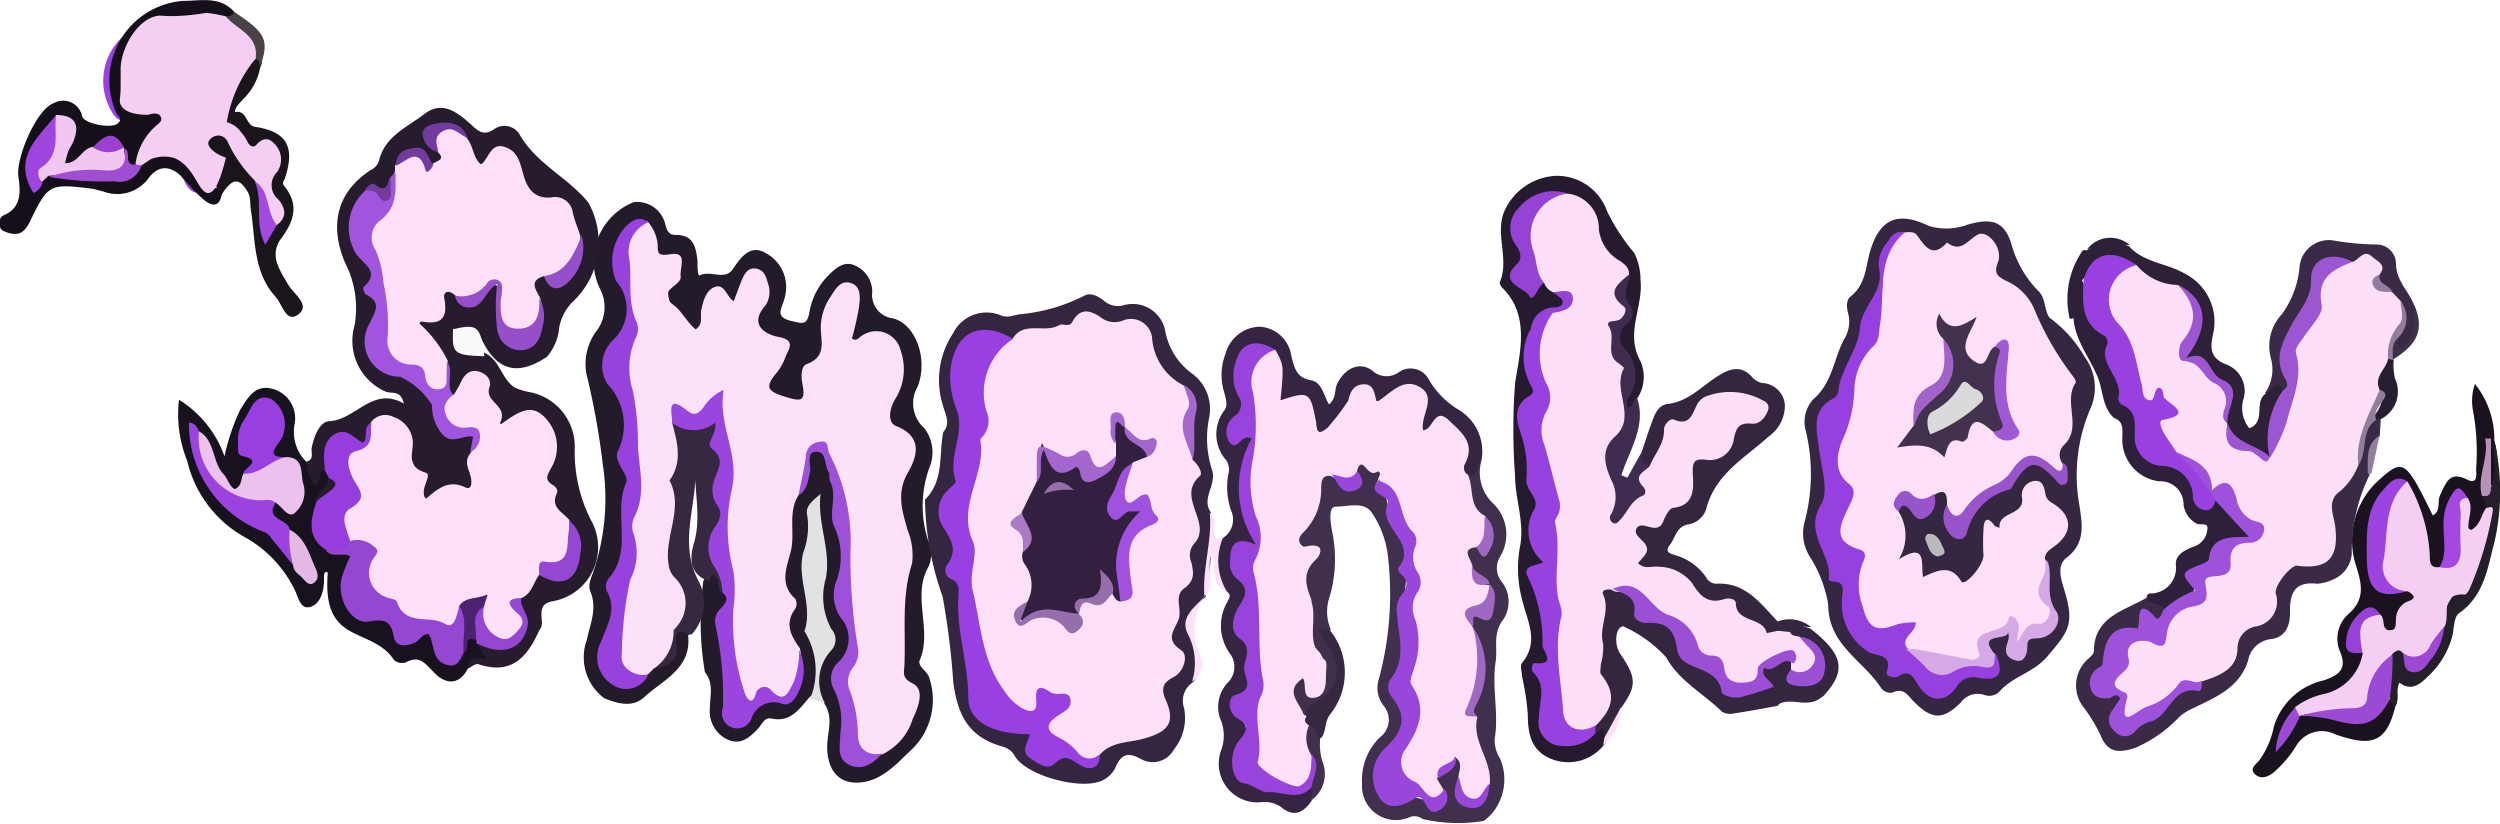 <svg xmlns="http://www.w3.org/2000/svg" viewBox="0 0 141.33 46.56"><defs><style>.cls-1{fill:#9a40e3;}.cls-2{fill:#9743d6;}.cls-3{fill:#231a2a;}.cls-4{fill:#261c2d;}.cls-5{fill:#352641;}.cls-6{fill:#342640;}.cls-7{fill:#402f4d;}.cls-8{fill:#352543;}.cls-9{fill:#251a2e;}.cls-10{fill:#18111e;}.cls-11{fill:#1a131f;}.cls-12{fill:#3a2a46;}.cls-13{fill:#34263f;}.cls-14{fill:#140f18;}.cls-15{fill:#2e1f3a;}.cls-16{fill:#19151b;}.cls-17{fill:#372842;}.cls-18{fill:#2d2037;}.cls-19{fill:#3a2a47;}.cls-20{fill:#402b51;}.cls-21{fill:#e2e2e2;}.cls-22{fill:#251f29;}.cls-23{fill:#352840;}.cls-24{fill:#271d30;}.cls-25{fill:#fee0f8;}.cls-26{fill:#494348;}.cls-27{fill:#3e3147;}.cls-28{fill:#937d9c;}.cls-29{fill:#fddff8;}.cls-30{fill:#fde1f8;}.cls-31{fill:#9842dd;}.cls-32{fill:#9945de;}.cls-33{fill:#9d50d8;}.cls-34{fill:#a154dd;}.cls-35{fill:#953edd;}.cls-36{fill:#954fc9;}.cls-37{fill:#9447d2;}.cls-38{fill:#fafafa;}.cls-39{fill:#723b9c;}.cls-40{fill:#9740e0;}.cls-41{fill:#d5a9e6;}.cls-42{fill:#9854cb;}.cls-43{fill:#bbbabb;}.cls-44{fill:#9840e1;}.cls-45{fill:#a568cc;}.cls-46{fill:#fee1f8;}.cls-47{fill:#9847da;}.cls-48{fill:#9f69c2;}.cls-49{fill:#9743dc;}.cls-50{fill:#9741de;}.cls-51{fill:#9443d5;}.cls-52{fill:#edc1ed;}.cls-53{fill:#9b43df;}.cls-54{fill:#983fe1;}.cls-55{fill:#e4b9e3;}.cls-56{fill:#4c216f;}.cls-57{fill:#f5cef4;}.cls-58{fill:#9b44df;}.cls-59{fill:#9a4ad4;}.cls-60{fill:#a249e2;}.cls-61{fill:#9742d6;}.cls-62{fill:#b794b7;}.cls-63{fill:#9e51da;}.cls-64{fill:#f1c7f1;}.cls-65{fill:#9e45df;}.cls-66{fill:#9f4dd1;}.cls-67{fill:#9a41d2;}.cls-68{fill:#9a4fd4;}.cls-69{fill:#9941e0;}.cls-70{fill:#a34ae2;}.cls-71{fill:#9d56d2;}.cls-72{fill:#9d48d5;}.cls-73{fill:#433150;}.cls-74{fill:#9f59d3;}.cls-75{fill:#a064c9;}.cls-76{fill:#332041;}.cls-77{fill:#a051dd;}.cls-78{fill:#a366cc;}.cls-79{fill:#966eac;}.cls-80{fill:#ac7cc3;}.cls-81{fill:#dbdadb;}</style></defs><g id="Capa_2" data-name="Capa 2"><g id="Capa_1-2" data-name="Capa 1"><path class="cls-1" d="M10.79.75A6.46,6.46,0,0,0,7.28,5.92a.59.59,0,0,0,.35.57c-.52.51-1,.43-1.32-.19A3.38,3.38,0,0,1,7.57,1.62C8.6,1.13,9.56.47,10.79.75Z"/><path class="cls-2" d="M7.79,9c1-.63,1.93-1,2.94,0,.2.19.41-.09.55-.28.74.61.48,1.34.26,2.07-.54.29-.87-.07-1.07-.45A2.42,2.42,0,0,0,7.79,9Z"/><path class="cls-3" d="M38.9,35.91c.21,1.89-1.42,2.52-2.48,3.5-.66.61-1.49.37-2.25.07a2.88,2.88,0,0,1-1-3.29c.19-.92.61-1.78.2-2.77-.15-.35.06-.77.19-1.15a12.86,12.86,0,0,0,.52-6,42.59,42.59,0,0,0-.93-5.14,3.15,3.15,0,0,1,.63-2.5,2.22,2.22,0,0,0,.12-2.34,3.59,3.59,0,0,1,1.92-4.86,1.63,1.63,0,0,1,1.79,1.25c.09.3.15.61.6.6,1,0,1.13.69,1.22,1.45,0,.3,0,.9.13.84.61-.32,1.41.32,1.87-.36s1-1.44,1.9-.88a2.18,2.18,0,0,1,1,2.6c-.12.5-.57,1,.43,1.22.68.17.86.2,1-.5a3.84,3.84,0,0,1,1.17-2.18c.37-.35.81-.72,1.38-.47a1.62,1.62,0,0,1,1,1.49A1.34,1.34,0,0,0,50.49,18c1.28.33,2,2.3,1.38,3.87a1.87,1.87,0,0,0,.37,2.32,2.23,2.23,0,0,1,.31,2.22,6.37,6.37,0,0,0-.1,4.09A1.86,1.86,0,0,1,52.51,32c-1,1.7.22,3.59-.51,5.31-.16.36.43.63.53,1a3.89,3.89,0,0,1-1,4.07c-.77.71-1.66,1.8-3,1.86-1.11.06-1.75-.68-1.77-2,0-.84.4-1.72-.2-2.52-.76-.91-.38-1.87-.1-2.81.13-.42.37-.82.16-1.26a5.75,5.75,0,0,1-.3-3.28,10.5,10.5,0,0,0-.27-2.49,6.38,6.38,0,0,1,0-1.31c0,1.56-.53,3-.4,4.65s.7,3.33.5,5c-.05.44,0,.89-.4,1.21-.57.66-1.06,1.42-2.14,1.19-.39-.08-.52.3-.72.53-.48.52-1,1-1.76.66a1.76,1.76,0,0,1-1-1.75c0-.7.24-1.43-.28-2.06a17.17,17.17,0,0,1-.09-5.16c.55-.86.61-.84,1.25.4a.78.78,0,0,1,.17.67c-.84,2,.25,4,0,6a.51.51,0,0,0,.35.57.62.62,0,0,0,.72-.29A1.49,1.49,0,0,1,44,39.39c.58.1.86-.4,1-.87a2.37,2.37,0,0,0-.16-1.86,2.71,2.71,0,0,1-.38-2c.12-1.12-.46-2.23-.09-3.38s0-2.3.57-3.36a3.14,3.14,0,0,0,.65-1.76c0-.37.17-.75.6-.8s.56.36.75.67a3.83,3.83,0,0,1,.39,1.73c.11,1.8.94,3.56.24,5.39a1.88,1.88,0,0,0,.33,1.7,2.18,2.18,0,0,1-.07,2.48,1.84,1.84,0,0,0-.17,1.81,6.12,6.12,0,0,1,.22,2.25c0,1.61.45,1.84,1.88,1a3.33,3.33,0,0,0,1.65-2.09c.14-.38.28-.84,0-1.15a3.11,3.11,0,0,1-.55-2.6c.15-1.53-.21-3.08.36-4.6.37-1-.37-2-.45-3a4,4,0,0,1,.3-2.31,1.6,1.6,0,0,0-.43-2.23c-.72-.54-.54-1.26-.23-1.95a3.12,3.12,0,0,0,.31-2.2c-.27-1-.79-1.26-1.77-.95s-1.06.21-.91-.76a5.23,5.23,0,0,0,.14-1.42c0-.2-.06-.42-.28-.49s-.38.09-.5.25a3.25,3.25,0,0,0-.66,2.36c.07.59.06,1.1-.53,1.45s-.47.88-.53,1.39c-.11.87-.65.89-1.31.66s-1.28-.41-.89-1.31a3.5,3.5,0,0,1,.35-.63c.58-.79.46-1.41-.47-1.77-.73-.3-.88-.73-.48-1.39a1.41,1.41,0,0,0,.21-.56c.06-.43.21-1-.25-1.19s-.6.37-.79.69-.45.9-1.06.4-.72-.07-.88.35-.14.63-.23.93-.21.52-.57.5c-.83-.06-1.86-1.92-1.44-2.64s.72-1.17-.43-1.45c-.74-.19-.43-1.24-1-1.69s-.82-.13-1.05.31a2.56,2.56,0,0,0-.08,2.82,2.59,2.59,0,0,1-.14,3c-1,1.36-1,2.19.13,3.5a1.23,1.23,0,0,1,.28,1.52,2.63,2.63,0,0,0-.05,2.63,1.37,1.37,0,0,1,.11,1.05,8.68,8.68,0,0,0-.2,3.44,1,1,0,0,1-.16.81,2.16,2.16,0,0,0-.37,2.34,1.23,1.23,0,0,1-.19,1,4.09,4.09,0,0,0-.44,1,1.56,1.56,0,0,0,.48,1.84,1.26,1.26,0,0,0,1.72-.32,2,2,0,0,1,.42-.34c.56-.23,1-.5,1-1.23a.89.89,0,0,1,.65-.89C39,35.36,39.09,35.56,38.9,35.91Z"/><path class="cls-4" d="M17.32,26.1c.47-.12.25-.52.3-.79.14-.67.45-1.47,1-1.5,1.51-.08,2.43-2,4.21-1-.18-.77-.66-.54-1-.66a3.13,3.13,0,0,1-1.79-3.74,5.58,5.58,0,0,0-.52-3.53c-.9-2.08-.52-4,1.43-5.26a.9.9,0,0,0,.47-.51c.32-1.41,1.61-1.92,2.58-2.67s1.81-.13,2.55.53c.43.37.73.78,1.39.33a1,1,0,0,1,1.41.26c.94,1.69,2.75,2.46,3.91,3.89A4.6,4.6,0,0,1,32.44,17a2.73,2.73,0,0,0-.83,1.54,2.91,2.91,0,0,1-.69,1.63c-1.63,1.09-2.8.81-3.66-.92-.28-.57-.53-1-1.22-.5-.3,1.28.84.92,1.39,1.22.84.4.92,1.46,1.67,1.94a3.66,3.66,0,0,0,.91.27,3.14,3.14,0,0,1,2.48,3.21,8.51,8.51,0,0,0,.91,4A3.1,3.1,0,0,1,31.18,34c-.36.09-.55.24-.57.64s.13.71-.13,1c-.66,1.49-1.56,2.54-3.43,1.91-.16-.06-.41.16-.62.26-.22-.28-.13-.61.11-.68.53-.14.28-.55.39-.83.28-.15.53,0,.79.06a1.28,1.28,0,0,0,1.69-1.61c-.07-.38-.28-.73,0-1.11s.51-1.05,1.1-1.27c.61,0,1.3.56,1.76-.33a2,2,0,0,0-.29-2.5A3.43,3.43,0,0,1,31,25.92a1.79,1.79,0,0,0-.41-2c-.5-.5-1-.32-1.52,0a.6.6,0,0,1-1-.32c-.18-.44-.54-.77-.72-1.23-.43-1.11-.45-1.11-1.37-.25a.68.68,0,0,1-.42.21c-.72-.42-.26-1.25-.61-1.8a3.93,3.93,0,0,0-.59-1c-.6-.65-1.27-1.26.14-1.76.28-.11.23-.47.3-.73.15-.55.45-.83,1-.47.49.65.95.58,1.41,0,.18-.25.39-.59.75-.47s.35.58.37.92a10,10,0,0,0,.08,1.55,1,1,0,0,0,1,.91c.59,0,.82-.42.93-.9a2.23,2.23,0,0,0-.2-1.73c-.17-.54-.39-1.1.38-1.37,1.55.73,2.12.17,2-2-.18-1-.43-1.84-1.75-2A2.11,2.11,0,0,1,29.3,9.75c-.31-1.13-.52-1.16-1.58-.62S26.61,8.55,26.21,8a1.23,1.23,0,0,0-.29-.51c-.46-.35-1-.51-1.41-.07s.29.67.46,1,.11.77-.36.95c-.26,0-.41-.15-.57-.33-.57-.69-1-.53-1.37.21a3.53,3.53,0,0,1-.15.46c-.07.15-.15.29-.23.43,0,1.18-1.13.37-1.54.85a2.6,2.6,0,0,0,0,3.51A1.23,1.23,0,0,1,21.09,16a.62.62,0,0,0,.17.66c.44.51.29,1,0,1.55-.69,1.53-.21,2.41,1.35,2.85a2.82,2.82,0,0,1,2.12,2c.22.92.46,1.53,1.62,1.44.87-.08.56.64.5,1.13a2.17,2.17,0,0,0,0,.95c.12.73-.09,1.18-.94,1.09a1.43,1.43,0,0,0-1,.27c-.67.49-1,.42-1.16-.5s-.76-1.85-.93-2.88c-.13-.73-.89-1-1.62-.45-.29.74-.57,1.42-1.59.82-.5-.29-.81.07-.95.56s-.09.79-.2,1.17-.14,1-.75.8A.85.85,0,0,1,17.32,26.1Z"/><path class="cls-5" d="M118.22,23a9.53,9.53,0,0,0-.67,5.55c.17,1.12.36,2.17-.75,3-.56.45-.26,1.28-.07,1.9.53,1.8.23,2.23-.93,3.59-.81,1-2,1.17-2.77,2.06a.82.82,0,0,1-.9.17,1.18,1.18,0,0,0-1.27.43c-1,1-1.63,1-2.63,0-.36-.35-.59-.87-1.26-.54a.69.69,0,0,1-.62-.25c-1-1.58-3-2.42-3-4.76a7.22,7.22,0,0,0-1-2.62,2.5,2.5,0,0,1-.34-2,10.44,10.44,0,0,0,.08-5.15,1.89,1.89,0,0,1,.42-1.81c1.06-.91,1.15-2.23,1.71-3.34a1.89,1.89,0,0,0,.27-1.48c-.11-.34-.13-.82.14-1,.87-.69.83-1.69,1.11-2.61.58-1.86,1.63-2.17,3.32-1.36a3.43,3.43,0,0,0,2.14-.07c1.36-.4,2.1-.24,2.51,1.09a6.06,6.06,0,0,0,1.54,2.67c.41.41.29,1,.61,1.49a7.17,7.17,0,0,1,2,2.23A2.92,2.92,0,0,1,118.22,23Z"/><path class="cls-6" d="M53.32,24.43c.44-.5.12-1,0-1.46a4.79,4.79,0,0,1,.56-4.13,2.11,2.11,0,0,1,2.73-1c.37.13.64,0,1-.07a10,10,0,0,0,3.72-1.07c.33-.18.79.06,1.11.33a1.2,1.2,0,0,0,1.1.22,1.87,1.87,0,0,1,2.34,1.5,3.84,3.84,0,0,0,1.47,2.34,2.48,2.48,0,0,1,1,2.55,5.8,5.8,0,0,0,.17,2.93c.28.84-.64,1.6-.06,2.41a19.46,19.46,0,0,1-.3,4.76v0a2.36,2.36,0,0,0-.45,3.06,1.68,1.68,0,0,1-.26,1.76A1.25,1.25,0,0,0,66.93,40a2.83,2.83,0,0,1-.56,2.36,1.36,1.36,0,0,1-1.87.55c-.76-.44-1.15-.24-1.46.52a1.56,1.56,0,0,1-.66.66c-1.15.63-4.32-.21-5-1.33a1.08,1.08,0,0,0-.7-.55c-1.89-.54-2.53-1.71-2.79-3.64a43.82,43.82,0,0,0-.6-4.84,17,17,0,0,1-1-5.48C53.38,27.17,53.07,25.72,53.32,24.43Z"/><path class="cls-7" d="M83.74,26.08a2.4,2.4,0,0,0,.67,2.38,2.43,2.43,0,0,1,.4,3,1.22,1.22,0,0,0,.08,1.42A1.84,1.84,0,0,1,85,35c-.64.8-.32,1.61-.45,2.42-.22,1.46.19,2.9-.05,4.33a1.9,1.9,0,0,0,.3,1.13,3,3,0,0,1-.27,2.86,2.47,2.47,0,0,1-.66.67,8.91,8.91,0,0,1-3.45-.11.73.73,0,0,0-.76-.09A1.92,1.92,0,0,1,77,44.31a3.37,3.37,0,0,1,1-2.62,1.23,1.23,0,0,0,.22-1.79,1.62,1.62,0,0,1-.28-1.48,18.42,18.42,0,0,0,.52-7,5.46,5.46,0,0,0-.87-2.38c-.45-.75-1.42-.38-2.08-.4-.44,0-.3.95-.17,1.57a7.58,7.58,0,0,1-.16,3.48,2.59,2.59,0,0,0,.06,1.92c-.49.26,0,.42.08.59,1,2,.63,3-1.41,4.29-.56-.16-.62-.69-.79-1.11a1,1,0,0,1,.48-1.23c.59-.36.48.49,1,.56a1.5,1.5,0,0,0-.06-1.89A1.88,1.88,0,0,1,74,35.3a3.73,3.73,0,0,0-.21-1.65,1.84,1.84,0,0,1-.16-1c.19-.73.64-1.45-.3-2-.14-.09-.09-.41,0-.56a6.52,6.52,0,0,0,1.19-2.83.59.59,0,0,1,.58-.52.78.78,0,0,1,.5.29c.21.21.39.57.76.37s.07-.58.15-.86c.69-.65,1.38-.4,1.63.59a11,11,0,0,0,.94,3,3.8,3.8,0,0,1,.38,1.7c.21,1.65-.6,3.26-.07,4.88a1.26,1.26,0,0,1-.23,1.24,1.48,1.48,0,0,0-.06,1.87,1.77,1.77,0,0,1-.36,2.47,2.4,2.4,0,0,0-.77,1.93c0,.81.44,1.2,1.24,1a1.76,1.76,0,0,1,1.57.14c.57.37.62-.1.49-.56A1.36,1.36,0,0,1,81.2,44a6.13,6.13,0,0,1,1.2-1.44c.49.25.39.69.36,1.1,0,.12-.06.23-.08.35-.07.5-.27,1.16.43,1.27s.75-.54.78-1.08c0-1.23-.83-2.33-.68-3.6a1.06,1.06,0,0,1,0-1,4.39,4.39,0,0,0-.07-3.87,1.39,1.39,0,0,1-.1-.33c0-.27,0-.66.26-.67,1.09,0,.83-.75.76-1.38-.06-.09-.11-.18-.17-.26-.56-.23-.73-.77-1-1.23s-.28-.92.38-1.1c.61.34.84.09.82-.54a1.28,1.28,0,0,0-.46-.91,2.4,2.4,0,0,1-.77-2.41C83.43,26.89,83.13,26,83.74,26.08Z"/><path class="cls-8" d="M83.74,26.08c-.42.09,0,1.06-.79.75-.62-.23-.31-.73-.31-1.12,0-1.27-.62-1.75-1.82-1.35-.45.15-.59,0-.63-.42a5.83,5.83,0,0,1,.08-.83c0-.9-.37-1.2-1.19-.85-.64.27-1.13.74-1.92.09-.45-.37-.63.39-.64.81,0,.73-.34,1-1,1.21-.9.25-1.37.11-1.47-.89-.06-.63-.45-.9-1.1-.71s-.89-.2-.82-.83a3.11,3.11,0,0,0-.18-1.88c-.87-.49-1.47-.31-1.72.54a1.33,1.33,0,0,0-.06.71c.29,1.13.47,2.23-.61,3.23,1.54,0,1.55,0,1.12,1.34A5.42,5.42,0,0,0,70.87,30c.2.44.55.95-.43,1.07-.83.11-.64.92-.35,1.31a2,2,0,0,1,.15,2.41.87.87,0,0,0,0,.92c.69.81.47,1.75.43,2.63,0,1-.82,2-.05,3.13.12.17-.29.53-.43.81-.44.92-.22,1.47.7,1.91a4.52,4.52,0,0,0,3.23.28c.64.25.12.56,0,.84-.46.65-1,.9-1.69.32a1.63,1.63,0,0,0-1.12-.28,2.19,2.19,0,0,1-2.27-2.95,2.39,2.39,0,0,0-.07-1.8,2,2,0,0,1,.43-2,1.25,1.25,0,0,0,.16-1.61A2.69,2.69,0,0,1,69.4,34c.08-.17.21-.35,0-.52a2.4,2.4,0,0,1-.26-3.07,1.23,1.23,0,0,0,.45-1.56,4.13,4.13,0,0,1-.16-2,1,1,0,0,0-.09-.81,2.22,2.22,0,0,1-.11-2.86c.2-.31.06-.61,0-.92A3.35,3.35,0,0,1,69.28,20a2.06,2.06,0,0,1,1.93-1.53A1.91,1.91,0,0,1,73,20.13c.19.68.27,1.22,1.13,1.37.6.11.71.88,1,1.36.44-.36.29-.82.47-1.17.43-.89,1.3-1.28,2-.72a1.18,1.18,0,0,0,1.48.07,1.16,1.16,0,0,1,1.68.39,4.83,4.83,0,0,0,1.69,1.73A2.74,2.74,0,0,1,83.74,26.08Z"/><path class="cls-9" d="M90.66,42.13a2.57,2.57,0,0,1-2.92.79c-1.16-.44-1.37-1.4-1.37-2.53a14,14,0,0,0-.32-2.11c0-.27-.15-.65,0-.81,1-1.21.26-2.42,0-3.57a6.74,6.74,0,0,1-.12-3c.27-1.35-.28-2.7-.28-4a35,35,0,0,1,0-5.23c.24-1.64.89-3.81-.72-5.4-.08-.08-.17-.24-.14-.32.55-1.31-.29-2.71.25-4A3.36,3.36,0,0,1,88,9.94a3,3,0,0,1,2.85,2,11.17,11.17,0,0,0,1.53,2.35,3.32,3.32,0,0,1,.36,1.54c.17,1.53-.89,3,0,4.59a2.2,2.2,0,0,1-.17,2.08c-.23.18.1.77-.4.7s-.49-.48-.35-.85a2.39,2.39,0,0,0-.33-2.56c-.17-.22-.35-.59-.22-.77.74-1.07.07-2.3.43-3.4,0-.3-.29-.43-.47-.64a3.51,3.51,0,0,1-1.14-2,1.9,1.9,0,0,0-1.38-1.74,2.45,2.45,0,0,0-2.48.73,1.07,1.07,0,0,0-.43,1.15,3.83,3.83,0,0,1,.14,2.3c-.18.63.48.89,1.28.56a1.37,1.37,0,0,1,.75.39c.8.83.8,1-.18,1.34a1.43,1.43,0,0,0-1,1,3.13,3.13,0,0,0,0,2.66,1.11,1.11,0,0,1-.17,1.33,1.54,1.54,0,0,0-.32,1.57c.38,1.3.25,2.69.7,4a1.46,1.46,0,0,1-.09,1,1.68,1.68,0,0,0,.11,1.5c.29.51.55,1,0,1.46-.2.17-.07.46,0,.68a8.16,8.16,0,0,1,.62,3.84c-.11,1-.08,2-.12,3,0,.66-.27,1.42.48,1.84s1.45.06,2.06-.46.9-.32.89.45A.93.93,0,0,1,90.66,42.13Z"/><path class="cls-10" d="M26.93,36.36l.59.91c-.54-.08-1.1-.22-1.09.57-.52.92-1.25.83-1.86.21s-.85-1-1.64-.6a.7.7,0,0,1-.66-.14c-.64-1-1.75-1.17-2.64-1.73-1.13-.71-1.19-2-1.1-3.22-.2-.07-.19.07-.21.15a1.93,1.93,0,0,0,0,.24c0,.69-.22,1.44-.82,1.57s-.65-.73-.94-1.17a6.82,6.82,0,0,0-2.66-2.75,6.65,6.65,0,0,1-3.31-4.33,7,7,0,0,1-.47-3.47,6.18,6.18,0,0,1,2.57,3.19,12.41,12.41,0,0,1,.87-2.59c.45-.72.87-1.52,1.91-1.2a1.73,1.73,0,0,1,1.18,2,2.38,2.38,0,0,0,.68,2.12,2,2,0,0,0,.47,1.29c.42-.16.13-.69.48-.83a.8.8,0,0,1,.39.54c.09.63-.51,1-.66,1.49-.23.89-.34,1.75.66,2.28a2.29,2.29,0,0,0,.8.23c.52.1.64.4.44.87a3.56,3.56,0,0,0-.28.91,1.54,1.54,0,0,0,1.65,1.91c.53,0,.94,0,1.12.61a.68.68,0,0,0,1.11.45c.68-.39,1-.1,1.26.53s.5,1.1,1.17.4c.35-.21.1-1.22,1-.74A.31.31,0,0,1,26.93,36.36Z"/><path class="cls-11" d="M134.32,27.29c1.55-1.42,1.62-1.38,3.21,1.85.48-.26.23-.78.42-1.16.32-.65.5-1.38,1.52-.87.62.31.52-.31.51-.59a12.78,12.78,0,0,0-.18-3.32,3,3,0,0,1,.11-1.5,5,5,0,0,1,1.1,3.21,4.83,4.83,0,0,1,0,2.64c-1-.65,0-1.47-.28-2a8.09,8.09,0,0,0-.06,2.28,2.39,2.39,0,0,1,.13.92.94.94,0,0,1-.08.34c-.2.41-.32,1-.91.9s-.38-.68-.42-1.09a3.69,3.69,0,0,0-.08-.46c-.2-.43-.38-.31-.54,0a5.51,5.51,0,0,0-.28,2.09c0,.61.13,1.31-.61,1.66-.71,0-.65-.59-.75-1a10.27,10.27,0,0,0-1.1-3.51c-.46-.45-.71,0-1,.24a5.75,5.75,0,0,0-.6,4.9.84.84,0,0,0,1,.54,1.59,1.59,0,0,1,.94,0c.37.23.33.51.07.79a3.68,3.68,0,0,0-.58.89c-.49,1-.74,1-1.42,0-.53-.59-.84-.11-1.08.27s-.56.81,0,1.22c.14.12.34.19.45.35a2.88,2.88,0,0,1-2,2.62,5,5,0,0,0-1.68.59,1.54,1.54,0,0,0-.58.73c-.13.28-.23.57-.42.94.33-.52.45-1,.86-1.38a1.14,1.14,0,0,1,.31-.16,2.47,2.47,0,0,1,1.4,0,3,3,0,0,0,3.5-.81c.35.09.35.29.2.56-.52,2.15-1.46,2.2-3.37,1.55a1.68,1.68,0,0,0-2.23.66,6.25,6.25,0,0,1-1.32,1.53c-.32.23-.69.35-1,.06s0-.53.2-.73a4.77,4.77,0,0,0,.86-1.94,3.8,3.8,0,0,1,2.8-2.63c.86-.29,1.41-.63.91-1.72a1.87,1.87,0,0,1,.56-2.08c.91-.82.69-1.69.4-2.63A4.61,4.61,0,0,1,134.32,27.29Z"/><path class="cls-12" d="M131.87,32.77A2.49,2.49,0,0,1,131,33c-1.28-.15-1.57.54-1.54,1.64,0,.74-.26,1.39-1.08,1.49a1.47,1.47,0,0,0-1.29,1.21c-.5,1.59-1.92,2.11-3.22,2.75a2.77,2.77,0,0,0-.67.44,7.62,7.62,0,0,1-2.45,1.73c-1,.35-1.62.27-2-.69A8.55,8.55,0,0,0,117.8,40a2,2,0,0,1,.2-2.71c.14-.14.37-.3.37-.45,0-2,1.73-2.3,3-3.06.51.08,1,.21,1.11.82,0,.16,0,.44-.12.43-.95-.11-1.3,1.11-2.27,1a.62.62,0,0,0-.7.76,1.6,1.6,0,0,1-.46,1.29c-.47.57-.44,1.07.43,1.12s.76.47.49,1c-.16.33-.32.69.08,1a.75.75,0,0,0,1-.19c.61-.7,1.6-.93,2.06-1.74.33-.57,1.08-.3,1.38-.82a3.39,3.39,0,0,0,2-2.35c.1-.52.62-.71,1-.91a1.46,1.46,0,0,0,1-1.47,1.86,1.86,0,0,1,2-1.93c.84-.06,1.54-.54,1.37-1.33-.37-1.74.37-3,1.34-4.26.33-.85.14-2,1.17-2.48a.3.3,0,0,1,.34,0l-.06.94a3.89,3.89,0,0,0-.58,2.2,9.88,9.88,0,0,0-1,4.45A1.71,1.71,0,0,1,131.87,32.77Z"/><path class="cls-13" d="M92.81,25.55c.21-.63.41-1.26.65-1.89.14-.38.39-.78.8-.82,1.18-.13,1.93-1,2.84-1.57.68-.43,1.29-.64,1.91,0a1.07,1.07,0,0,0,.59.38,1.35,1.35,0,0,1,1.3,1.19,2.13,2.13,0,0,1-.92,1.84c-1.33,1.21-3,2.1-3.52,4.07a1.25,1.25,0,0,1-1,.89c-.7.11-.74.77-1.07,1.18s.09.49.33.57a3.19,3.19,0,0,1,1.72,1.23A.68.68,0,0,0,97,33c1.69-.11,2.54,1.14,3.53,2.17a.52.52,0,0,1,.08.51c-1.16.8-1.72-.37-2.36-.85-.46-.35-.77-.74-1.41-.62a.91.91,0,0,1-1-.5,2.59,2.59,0,0,0-2.28-1.29c-.74,0-1.28-.23-1-1.15a.79.79,0,0,0-.07-.58c-.42-.78-.23-1.13.69-1.25a3.62,3.62,0,0,0,2.24-2.67c0-.7.29-1.14,1.07-1.12A1.14,1.14,0,0,0,97.57,25a2.3,2.3,0,0,1,1.57-1.49c.39-.1.43-.41,0-.68a2.41,2.41,0,0,0-3.13.63c0,.06-.06.18-.11.2-1.36.4-1.71,1.66-2.35,2.68-.09.14-.28.14-.44.15C92.58,26.33,92.68,26,92.81,25.55Z"/><path class="cls-14" d="M12.53,11c-.13.79-.62.61-1,.3a9.35,9.35,0,0,1-1.15-1.2c-.67-.74-1.41-.83-2,0a2.2,2.2,0,0,1-2.55.72c-.23-.05-.46-.13-.69-.16-2.34-.28-2.42-.26-3.44,1.85-.3.62-.63.86-1.3.63C.17,13.05,0,13,0,12.76s-.08-.46.23-.6c1-.43.93-1.35.81-2.17-.16-1,1-3.81,2-4.16a1.09,1.09,0,0,1,1.6.74c.13.44,1.65.71,2,.42s0-.41-.07-.61A4.51,4.51,0,0,1,10.35.05c1,0,2.08-.29,2.89.62.07.37-.2.38-.44.44C12.39,1.1,12,1,11.58,1A4.5,4.5,0,0,0,7.2,3.31a3,3,0,0,0,0,2.55c.24.69.75.59,1.27.39.86,0,1,.41.54,1s-.81,1.34-1.22,2c-.69.42-.73-.2-.93-.57l-.17-.28c-.54-.68-1-.19-1.4.14a1.33,1.33,0,0,1-.19.14c-.47.24-.81,1-1.4.62s0-.92.14-1.39.26-1-.55-1.11A6.2,6.2,0,0,0,1.89,8.63c-.45.65-.1,1.41.53,1.41a1.17,1.17,0,0,1,.46-.23C4,9.84,5.1,10,6.21,10a2.16,2.16,0,0,0,1.62-.61,1.21,1.21,0,0,1,.58-.44,2.46,2.46,0,0,1,2.89,1,2,2,0,0,0,1,.71C12.51,10.68,12.65,10.78,12.53,11Z"/><path class="cls-13" d="M90.7,41.71l-.07-.54-.43.26a.56.56,0,0,1-.16-.49c.16-.49.52-.87.65-1.39s.29-.83-.22-1.24-.06-1.13-.15-1.69c-.15-.91.24-1.79.12-2.7a.65.65,0,0,1,.66-.81c.8.06,1.48.25,1.63,1.22.08.47.54.52.93.61A1.66,1.66,0,0,1,95,36.26c0,.08,0,.18.07.23C96,37.35,97,38.14,97.89,39c.59.52,1.39-.09,1.51-.93.09-.67,1.32-1,2-.59a1.83,1.83,0,0,1,0,.33c-.15.68.26.78.75.65a.84.84,0,0,0,.57-1.23,1.79,1.79,0,0,0-1.24-1c-.24-.12-.41-.28-.36-.58.37-.49.8-.25,1.23-.11,1.88,1.47,2.05,2.39.72,3.82a2,2,0,0,1-1.78.23c-.34-.15-.59,0-.79.31-.82.15-1.65.31-2.47.43a.92.92,0,0,1-.69-.1c-1-1-2.41-1.72-3.14-3.06a7.4,7.4,0,0,0-2.43-1.76c-.43,0-.55,1-.18,1.54.95,1.39.95,1.85,0,3.14A2.93,2.93,0,0,1,90.7,41.71Z"/><path class="cls-15" d="M122.36,34.5c-.12-.54-.93-.16-1-.76,0-.06.08-.18.13-.19A1.45,1.45,0,0,0,123,31.88c0-.54.56-.82,1.08-1a1.11,1.11,0,0,0,.7-.91c.11-.51-.43-.23-.64-.39a1.43,1.43,0,0,1-.7-1.05,1.3,1.3,0,0,0-1.36-1.32,2.37,2.37,0,0,1-2.1-2.48c0-.42.1-.9-.47-1.1-.68-.61-.61-1.57-.93-2.33-.47-1.13-1.33-2.14-1.37-3.44.12-.73-.27-1.56.44-2.16.51,1.3,1.12,2.57,1.69,3.83a21.4,21.4,0,0,1,1.27,3.6,4.24,4.24,0,0,0,2.9,3.43,1.63,1.63,0,0,1,.84,1.25c.13.55.43.6.85.3,1.11.13,1.36,1.2,2,1.86.27.29-.15.64-.46.62-1.25-.06-1.43,1.42-2.46,1.66-.11,0-.12.18-.13.3C124,33.94,123.89,34.08,122.36,34.5Z"/><path class="cls-16" d="M12.53,11l-.26-.27c-.18-.68.1-1.47-.5-2.06-.24-.45-.2-.87.28-1.1A.82.82,0,0,1,13.14,8c.42.76,1,1.42,1.45,2.14A7.58,7.58,0,0,1,15,13.05c.26-.12.29-.33.41-.48s.05,0,.06-.1c0-1.23-.41-2.46,0-3.71.06-.2-.25-.45-.5-.41C13.53,8.63,13.1,7,12,6.74c-.35-.09-.16-.54,0-.69,1-.79,1.55-2,2.54-2.8.3.12.31.32.17.56a3.32,3.32,0,0,1-.93,1.76c-.19.24-.48.42-.5.77.69-.15.61.75,1.13.83,1.79.26,2.29,1.12,1.7,2.9-.06.17-.21.27,0,.5.79,1,.52,1.92-.2,2.89s-.1,1.8.38,2.63c.31.54,1.28,1.14.58,1.68s-.91-.6-1.3-1c-1.27-1.41-1.12-3.22-1.39-4.91-.05-.31,0-.62-.13-.93C13.53,10,13.14,10.05,12.53,11Z"/><path class="cls-17" d="M38.9,35.91c-.62-.56-.72.16-.68.38.21,1.09-.42,1.39-1.29,1.52.31-.94.82-1.8,1.16-2.73a2,2,0,0,0,0-1.95c-.83-1.2-.58-2.5-.42-3.78a3.79,3.79,0,0,0,0-1.64,1.06,1.06,0,0,1,0-.82,3,3,0,0,0,.08-2.43.61.61,0,0,1,.13-.57c.76-.2,1.55.16,2.32-.12.22-.08.54.16.47.4-.27,1,.62,1.91.07,2.89a1,1,0,0,0,0,.82,2.71,2.71,0,0,1-.16,2.49,1.64,1.64,0,0,0,.2,1.59c.29.49.52,1,.09,1.54-.38-.15-.19-.55-.34-.79-.32-.5-.36-.09-.44.15-1.13-.38-1.11-1.33-.86-2.16.43-1.47,0-2.92.08-4.37.14,2.17-1,4.32.19,6.53a2.67,2.67,0,0,1-.39,3l-.09,0Z"/><path class="cls-18" d="M117.76,15.78c-.61.62.19,1.6-.55,2.19l-.09.06L117,18h0a4.8,4.8,0,0,1,.74-3.84.28.28,0,0,1,.22,0,2.42,2.42,0,0,1,2.41-.23c.84.93,2.12.94,3.14,1.54a3.05,3.05,0,0,1,1.61,3.37c-.2.84-.18,1.43.78,1.78a1.6,1.6,0,0,1,.91,2,1.8,1.8,0,0,0,.35,1.59c.93-.35.29-1.41.85-1.9.79-.89.79-.89,1.17-.27a9.1,9.1,0,0,0-.73,3.71.56.56,0,0,1-.22.24c-.93-.47-2.16-.55-2.44-1.87a1.12,1.12,0,0,1-.1-.31c.17-1.84-.07-2.29-1.88-3.24-.7-.37-.18-.71,0-1,.73-1.45.43-2.51-.9-3.1a2.88,2.88,0,0,1-2.15-1C119.43,14.32,119,14.39,117.76,15.78Z"/><path class="cls-19" d="M129.05,22c-.51-.73-.63.33-1,.21a2.32,2.32,0,0,0,.35-1.87,2.65,2.65,0,0,1,.6-2.58,5.31,5.31,0,0,0,1-2.69,1.66,1.66,0,0,1,2-1.46,15.08,15.08,0,0,0,2.34.21,1.1,1.1,0,0,1,1.11,1.05c0,1,.69,1.55,1,2.32a2.39,2.39,0,0,1-.33,2.31c-.33.41-.71.59-.81-.18.2-.68.59-1.33.2-2.06a5.89,5.89,0,0,0-.51-.61c-.29-.32-.67-.57-.68-1.07,0-1.06-.76-.76-1.37-.66-1.58-.35-1.92-.14-2.05,1.46-.06.67-.54,1.05-.82,1.56-.59,1.07-1.22,2.08-.69,3.37C129.52,21.59,129.55,22,129.05,22Z"/><path class="cls-20" d="M92.81,25.55c0,.34,0,.75.52.78a3.68,3.68,0,0,1-1.41,3.08c-.25.2-.5.45-.85.22s-.24-.48-.16-.76a2,2,0,0,0,0-1.4,2.5,2.5,0,0,1,.35-3.08.88.88,0,0,0,.2-1,1.91,1.91,0,0,1,0-1.62,1.16,1.16,0,0,0-.17-1c-.45-1-1-2,0-3,.23-.25.08-.51,0-.78-.36-.89,0-1.35.9-1.49-.16.6-.54,1.16,0,1.81a.77.77,0,0,1-.22,1,.92.92,0,0,0-.07,1.45A2.2,2.2,0,0,1,92,22.57c-.06.11,0,.29,0,.46.44,0,.26-.49.55-.53.53,1.59-.44,2.94-.89,4.37L92,27Z"/><path class="cls-21" d="M45.81,39.49a4.25,4.25,0,0,0-.31-3.77s-.06-.07,0-.1c.45-1.48-.49-2.94-.08-4.41a4.17,4.17,0,0,0,.21-2.1c-.12-.51.34-.82.76-1.19-.21,1.63.6,3.15.3,4.76A3.79,3.79,0,0,0,47,35.56a.89.89,0,0,1,0,1.2,2.55,2.55,0,0,0-.36,3Z"/><path class="cls-22" d="M140.82,27.52c.43-.84.09-1.74.19-2.61a12.73,12.73,0,0,1,0,5.76c-.38,1.43-.57,3-2,4-.27.18-.28.8-.36,1.23a4.8,4.8,0,0,1-1.47,2.41c-.43.44-.93.75-1.53.28-.27.47.1,1-.33,1.4l-.19-.5a4.62,4.62,0,0,1,0-2.5c.17-.29.37-.52.75-.33.73,1,1.2,1,1.77-.21a5,5,0,0,0,.33-1.14,4.1,4.1,0,0,1,1.14-2.17,6.48,6.48,0,0,0,1.48-4.46L140.3,28C140.49,27.87,140.54,27.58,140.82,27.52Z"/><path class="cls-23" d="M73.86,40.49c0-.19,0-.48.17-.55,1.72-1,2-2.08.86-3.74-.39-.55-.38-.69.3-.56a3.79,3.79,0,0,1,0,4.75c-.32.42-.2.92-.48,1.31-.49.14-.52-.35-.75-.56S73.7,40.72,73.86,40.49Z"/><path class="cls-24" d="M134.58,23.7h-.26c-.54-.51.3-1.06,0-1.58a2,2,0,0,1,.53-1.82.53.53,0,0,1,.33-.05l.14.09a3.62,3.62,0,0,0,.07,1.05A1.74,1.74,0,0,1,134.58,23.7Z"/><path class="cls-25" d="M69.13,30.42a3.34,3.34,0,0,0,.26,3.07c-1-.41-.63-1.41-.88-2.22-.36.85.24,1.76-.42,2.46-.13-1.6.45-3.15.3-4.76.38.3.24.72.24,1.09S68.8,30.52,69.13,30.42Z"/><path class="cls-7" d="M74,41c.43,0,.29.59.64.7a3.25,3.25,0,0,0,.13,1.38,1.84,1.84,0,0,1-.66,2.18c-.09-.24.28-.49,0-.72-.37-.58.17-1.27-.25-1.84A1.4,1.4,0,0,1,74,41Z"/><path class="cls-26" d="M14.7,3.81c-.06-.18,0-.41-.25-.5-.34-1-1.33-1.45-1.69-2.39.18,0,.38,0,.48-.25C15.06,1.88,15.23,2.25,14.7,3.81Z"/><path class="cls-25" d="M67.39,38.53a3.55,3.55,0,0,0-.21-2.63c-.54-1,.36-1.55.92-2.19a3.38,3.38,0,0,0-.24,3.37A1.16,1.16,0,0,1,67.39,38.53Z"/><path class="cls-27" d="M135.51,19.16c0,.38,0,.84.51.28s.44-1.46.45-2.23c.59,1.36.26,2.23-1.2,3.12h0C135,19.88,134.69,19.4,135.51,19.16Z"/><path class="cls-5" d="M102.38,35.45c-.4,0-.87-.18-1.18.28a.49.49,0,0,1-.69-.07l0-.53A1.88,1.88,0,0,1,102.38,35.45Z"/><path class="cls-15" d="M120.4,13.86a6.76,6.76,0,0,0-2.41.23A1.65,1.65,0,0,1,120.4,13.86Z"/><path class="cls-5" d="M100.53,39.81c.09-.34.35-.63.65-.48.68.33,1.28,0,1.92-.06C102.39,40.16,101.33,39.37,100.53,39.81Z"/><path class="cls-28" d="M134.06,26.78l-.2,0c0-.78-.15-1.63.66-2.17C134.37,25.35,134.21,26.07,134.06,26.78Z"/><path class="cls-29" d="M90.7,41.71,91.63,40a2.7,2.7,0,0,1-1,2.13Z"/><path class="cls-30" d="M38,23.91c.29,1.1.6,2.2-.15,3.25.83,1.6-.33,3.18-.05,4.78a1.26,1.26,0,0,0,.35.72,2,2,0,0,1,.07,2.8c0,.06-.14.12-.14.18a2.53,2.53,0,0,1-1.14,2.17l-.29.3a1.44,1.44,0,0,1-1.77-2c.51-1.47-.16-3.12.87-4.48.2-.28,0-.7-.1-1.05s-.34-1-.12-1.4c1-1.79-.19-3.69.33-5.49.09-.31-.13-.69-.24-1a5.38,5.38,0,0,1-.1-3.52,6,6,0,0,0-.1-3.06,5,5,0,0,1,0-2.59c.2-.55.51-1,1.19-1a2.3,2.3,0,0,1,.57,1.29c0,.51,0,.68.73.56,1-.16.5.75.57,1.27s-1.46.81-.42,1.59c.52.39.78,1,1.27,1.39.46-.32.23-.77.32-1.13s.22-1.08.77-1.27.65.55,1.06.81c.17-.44.31-.86.48-1.25s.37-.67.8-.59.55.44.64.79a1.43,1.43,0,0,1-.11,1.27c-1,1.11,0,1.66.69,1.79,1.08.2.58.7.42,1.15a3,3,0,0,1-.54.94c-.64.77-.44,1,.5,1.29s1.2.3,1-.73c-.08-.4-.08-1,.25-1.11,1.14-.42.79-1.28.79-2.07a3.13,3.13,0,0,1,.53-1.7c.28-.43.56-1,1.17-.81s.52.86.46,1.37a16.45,16.45,0,0,1-.4,1.76c.27.21.41-.08.59-.17a1.42,1.42,0,0,1,2.17.87,3.17,3.17,0,0,1-.33,2.76c-.31.53-.44,1.3.08,1.5,1.57.62,1.14,1.79.65,2.64-.67,1.16-.3,2.21,0,3.27a3.71,3.71,0,0,1,.24,1.86c-.61,1.88-.35,3.8-.43,5.7,0,.4-.21.75.47,1.08s.34,1.29,0,2a3.31,3.31,0,0,1-1.71,2c-1,.25-1.53,0-1.64-1-.18-1.62-.89-3.24-.12-4.9A1.62,1.62,0,0,0,48,35.19a3.39,3.39,0,0,1-.26-2.88,1.58,1.58,0,0,0,.13-.7A27.06,27.06,0,0,0,46.78,26c-.11-.28-.14-.69-.56-.66s-.47.44-.5.81A4.38,4.38,0,0,1,45.14,28c-.63,1-.16,2.16-.45,3.23-.21.82-.65,1.82.27,2.62a.59.59,0,0,1,0,.56c-.63.85-.24,1.54.26,2.24a3.32,3.32,0,0,1-.09,1.77c-.26.7-.6,1.39-1.56.87-.2-.1-.4-.15-.54,0-.74,1-1,.11-1.21-.37a9.49,9.49,0,0,1-.54-4.78,5.19,5.19,0,0,0-.06-1.31,30.61,30.61,0,0,1,0-6.42c.09-1.23-.49-2.38-.58-3.82-.7.72-1.3,1.13-2.14.9C38.25,23.5,38.12,23.76,38,23.91Z"/><path class="cls-31" d="M36.64,12.57a1.82,1.82,0,0,0-1.06,2.08c.15,1.19-.12,2.42.41,3.56a1.06,1.06,0,0,1-.07.93,4.23,4.23,0,0,0-.15,2.93,14.4,14.4,0,0,1,.29,3.14c.08,1.39.49,2.73-.23,4.08a1.26,1.26,0,0,0,0,.93,3.35,3.35,0,0,1-.21,2.57A21.71,21.71,0,0,0,35.15,37c-.11.71.62,1.24,1.49,1.16a1.37,1.37,0,0,1-2,.56A1.85,1.85,0,0,1,34,36.23c.34-.95.9-1.8.29-2.84a.76.76,0,0,1,.11-.68c1.43-1.61.23-3.68,1-5.43.18-.44-.73-1.16-.48-1.76a3.36,3.36,0,0,0-.59-3.82,2,2,0,0,1,.31-2.46,2.4,2.4,0,0,0,.18-3.37,2.92,2.92,0,0,1,.59-3.1C35.76,12.43,36.16,12.19,36.64,12.57Z"/><path class="cls-32" d="M38,23.91c0-.55-.37-1.68.87-.68.39.31.63.14.89-.19a2.68,2.68,0,0,1,1.15-1c-.34,2,.88,3.55.48,5.55a9.65,9.65,0,0,0,.07,4.68,7.51,7.51,0,0,1,0,2.12,12.68,12.68,0,0,0,.65,4.81c.11.29.41.75.62,0a.5.5,0,0,1,.87-.18c.78.85,1,0,1.25-.41a5.06,5.06,0,0,0,.33-1.86,2.64,2.64,0,0,1,0,2.28c-.17.41-.5.9-.94.77a1.32,1.32,0,0,0-1.76.83A.85.85,0,0,1,40.87,40a19.42,19.42,0,0,0-.44-4.75,1,1,0,0,1,.32-.86c.24-.27.52-.55.09-.89A2.84,2.84,0,0,0,40.36,32a1.94,1.94,0,0,1,.08-2.23c.28-.45.43-.79.06-1.28a1.51,1.51,0,0,1-.11-1.37c.19-.62.63-1.14-.14-1.75-.4-.31.3-.83.18-1.47A2,2,0,0,1,38,23.91Z"/><path class="cls-33" d="M45.14,28c.14-.74.33-1.47.42-2.22a.81.81,0,0,1,.72-.79c.62-.16.45.34.59.62a11,11,0,0,1,1.21,5.56,31.06,31.06,0,0,0,.44,5.58,1.46,1.46,0,0,1-.31,1A1.29,1.29,0,0,0,48,38.93a7.38,7.38,0,0,1,.5,2.61c0,.76.51,1.22,1.37,1.06-.51.57-1.14,1-1.88.63s-.48-1.16-.48-1.83A4.06,4.06,0,0,0,47.16,39a1.24,1.24,0,0,1,.2-1.54,1.8,1.8,0,0,0,.16-2.55,2.26,2.26,0,0,1-.24-2.06,4.05,4.05,0,0,0-.12-3.09c-.36-.73.21-1.73-.24-2.57-.07-.13,0-.35-.05-.46-.28-.4-.13-1.24-.75-1.19s-.23.75-.33,1.15S45.65,27.73,45.14,28Z"/><path class="cls-25" d="M25.66,22.32c.13-.24.29-.48.4-.73s.39-.69.89-.61.87.47.72.91c-.32.92,1.24,1,.51,2.19,1.05-.74,1.83-1.37,2.67-.43a2.35,2.35,0,0,1,.27,2.87c-.2.38-.32.61.09.87.18.1.36.3.28.48-.41.83.35,1.08.7,1.54.49,1.56.23,2.17-1.21,2.76a2.41,2.41,0,0,0-.5.33c-.33.44-.42,1.07-1,1.31-.3.18-.37.38-.12.67.66.77.21,1.35-.45,1.71s-1.24-.13-1.62-.73a1.65,1.65,0,0,1-.16-1c-.35-.61-.63-.27-.91.08-.22.92-.71,1.06-1.66,1-1.38-.17-2.26-1.08-3.3-1.74a1.53,1.53,0,0,1-.71-1.66c.37-1.07-.31-1.19-1-1.44a1.67,1.67,0,0,1,0-2.2,1,1,0,0,0,.1-1.1c-.47-1.38-.45-1.41.85-2.14.55-.3,0-.93.4-1.27a1,1,0,0,1,1.34-.42,1.6,1.6,0,0,1,1.09,1.31c.08.66-.45,1.48.73,1.84.43.13-.38.91,0,1.49.64-.53,1.26-1.13,2.24-.66.4.19.37-.33.32-.56-.1-.45-.41-.87-.05-1.34.55-.74.53-1.17-.56-1.2a1.09,1.09,0,0,1-1-1C24.93,22.86,25,22.39,25.66,22.32Z"/><path class="cls-25" d="M30.74,15.61c-.85.27-.45.76-.21,1.22a1.5,1.5,0,0,1,0,1,1.23,1.23,0,0,1-1.3,1c-.72,0-1-.5-1-1.19a1.92,1.92,0,0,0,0-.24c-.05-.46.23-1.13-.13-1.35-.53-.31-.67.49-1.05.71a1.13,1.13,0,0,1-1.33-.07c-.33-.31-.69-.24-.6.2.2,1.1-.13,1.59-1.63,1.21a7,7,0,0,1,1.82,2.29,3.28,3.28,0,0,1,0,.83c0,.34.12.76-.35.91a.85.85,0,0,1-1.1-.47,1.89,1.89,0,0,0-1.14-.93,2,2,0,0,1-1.15-2.39,9,9,0,0,0-.52-3.68c-.27-1-.39-2,.46-2.76.69-.61.42-1.51.82-2.19l0-.36c.89-1,.89-1,2.11-.06.18-.2.83-.23.28-.72-.28-.43-.45-.93,0-1.25.64-.44,1.18-.06,1.63.44s.35,1.13.85,1.54c.45-.36.53-1.23,1.31-1s.9.94,1.08,1.58c.23.82.64,1.37,1.59,1.28a1,1,0,0,1,1.2.86c.1.45.29.88.43,1.32a3.08,3.08,0,0,1-.88,2A1.15,1.15,0,0,1,30.74,15.61Z"/><path class="cls-34" d="M22.36,9.74c0,1,.14,2-.92,2.76a1.23,1.23,0,0,0-.2,1.65A5.92,5.92,0,0,1,21.68,16a11.21,11.21,0,0,1,.23,3.11,1.33,1.33,0,0,0,1.36,1.5c.4,0,.72.15.76.59s.24.87.81.8.35-.6.42-1c0-.19,0-.39,0-.58.45.57-.12,1.33.35,1.9-.35.3-.61.63-.41,1.11a1.07,1.07,0,0,0,1,.75c.33,0,.81-.17.92.31a1,1,0,0,1-.54,1.08c.05-.27.1-.54.16-.88-.57-.13-1.21.49-1.75-.16a2.49,2.49,0,0,1-.57-1.64,4.21,4.21,0,0,0-1.8-1.59,2,2,0,0,1-1.74-3c.3-.64.75-1.19-.19-1.65a.52.52,0,0,1-.15-.41c1-.88,0-1.3-.4-1.88a2.82,2.82,0,0,1,.5-3.58c.5-.37.76.11,1.08.33.46-.27.1-.76.34-1.07Z"/><path class="cls-35" d="M21,23.91c-.1.63.21,1.34-.89,1.6-.66.16-.42,1.07-.09,1.65s.77,1-.21,1.58c-.65.36-.2,1.23,0,1.87,0,1.22-.83.42-1.29.54-1.16-.69-1-1.68-.65-2.73.18-.5,1.15-.58.73-1.38l-.25-.48a.9.9,0,0,0,0-.23c-.07-.68-.09-1.39.58-1.79s1.08.25,1.58.49C20.87,24.74,20.45,24.12,21,23.91Z"/><path class="cls-36" d="M25.72,16.72a1.82,1.82,0,0,0,1.8-.68.49.49,0,0,1,.63-.2c.26.13.24.39.23.62s-.07.4-.08.6c0,.71,0,1.48.91,1.52s1.28-.54,1.28-1.4c0-.11,0-.23,0-.35a2.2,2.2,0,0,1,.16,1.72c-.11.65-.44,1.24-1.22,1.25a1.34,1.34,0,0,1-1.32-1.16,10.07,10.07,0,0,1,0-2.58c-.73.38-.78,1.41-1.67,1.32A.78.78,0,0,1,25.72,16.72Z"/><path class="cls-37" d="M30.48,32.5c0-.3-.11-.81.3-.75C32.34,32,32,30.81,32.16,30a3.82,3.82,0,0,0,0-.59,1.9,1.9,0,0,1,.64,1.93C32.65,32.83,31.76,33.26,30.48,32.5Z"/><path class="cls-37" d="M27.37,34.29a1.48,1.48,0,0,0,.87,1.77c.5.22.82-.16,1.11-.5s.24-.61-.12-.91-.82-.84.24-.84c-.09.56.47.94.36,1.55-.26,1.35-1.42,1.77-2.9,1a1.29,1.29,0,0,0,0-.19C26.62,35.43,26.16,34.65,27.37,34.29Z"/><path class="cls-38" d="M25.61,18.61c1.39-.32,1.56-.18,1.77,1.53C25.65,20.08,25.55,20,25.61,18.61Z"/><path class="cls-36" d="M30.74,15.61c1.32-.19,1.7-1.28,2.15-2.28a2.67,2.67,0,0,1-.65,2.5C31.68,16.43,31.12,16.55,30.74,15.61Z"/><path class="cls-39" d="M26.43,7.79c-.46-.16-.81-.72-1.4-.37s-.29.76-.26,1.18a1.13,1.13,0,0,1-.88-1c0-.47.51-.59.9-.64C25.51,6.87,26.15,7,26.43,7.79Z"/><path class="cls-39" d="M24.49,9.32c-.07.23-.37.52-.42.34-.38-1.45-1.08-.54-1.69-.29,0-.68.43-.94,1-1C24.14,8.22,24.18,8.93,24.49,9.32Z"/><path class="cls-39" d="M22.09,10c0,.24,0,.47,0,.71s.08.51-.19.63-.42-.13-.53-.33-.46-.25-.73-.27c.11-.24.43-.43.53-.34C21.86,11,21.91,10.37,22.09,10Z"/><path class="cls-25" d="M107.69,13.13c.24,0,.52-.05.67.15.46.63.87,1.36,1.71.43.78.6,1.16-.12,1.72-.44s1.48.76,1.15,1.58c-.24.61,0,.77.41,1A3.05,3.05,0,0,1,115,17.47a16.7,16.7,0,0,0,2.22,3.84c.07.09.16.27.12.33-.73,1.08.41,2.52-.67,3.53a.77.77,0,0,0-.09,1c.17.47.24.91-.46.51-1.46-.84-1.45-.86-2.49.4a2.25,2.25,0,0,1-.85.65,2.58,2.58,0,0,0-1.45,1.15.74.74,0,0,1-.91.41.5.5,0,0,1-.35-.75c0-.45,0-1-.71-.57-.29.64-.8.55-1.31.36s-.83,0-.71.61a2.54,2.54,0,0,1,0,2.68c1.6-1,1.25.21,1.37,1,.79-.35,1.55-.77,2.17.25.18.3,1.25-.87,1.25-1.49a11.22,11.22,0,0,1,0-1.42c0-.27.07-1,.62-.25.06.07.19.09.29.13-.1-.95,1.42-.67,1.27-1.7a.8.8,0,0,1,.7-.95c.47-.06.55.36.62.72a.66.66,0,0,0,.31.48c1.22.69,1.31,1.7.18,2.51-.27.2-.53.34-.51.72a1.41,1.41,0,0,1,0,1.25c-.26.46-.27.76.19,1.11s.31.86,0,1.25-1.23.45-1.57,1.14c-.12.23-.32.09-.52-1.05-.55.62-1.62.46-1.62,1.71,0,.74-2.41,1.24-3.09.67-.45-.39-1-.67-1.4-1.09-.14-.27,0-.55,0-.94-.68.23-1.4.45-2-.18a3.34,3.34,0,0,1-.76-2.79c.07-.73.2-1.32-.59-1.84-.64-.43-.47-1.23-.18-1.87a2.06,2.06,0,0,0-.08-1.9,3.6,3.6,0,0,1,.16-2.87,5.4,5.4,0,0,0,.41-1.85,2.78,2.78,0,0,1,.35-1.61c.93-1.23,1-2.72,1.41-4.11a1.78,1.78,0,0,0,.09-.82A2.37,2.37,0,0,1,107.69,13.13Z"/><path class="cls-40" d="M107.69,13.13c-1.66,1.42-1.11,3.44-1.41,5.22-.08.48,0,.93-.45,1.29a3.55,3.55,0,0,0-1,2.39,7.31,7.31,0,0,1-.56,2.59c-.28.59-.8,1.91.25,2.73.5.4.19.86,0,1.29-.47,1-1,1.95.59,2.42.42.13.36.41.19.76a3.53,3.53,0,0,0,0,2.46c.32,1.26.77,1.48,2,1a4.84,4.84,0,0,1,1-.1c0,.61-.81.8-.53,1.4.12.18.39.1.51.26,1.48,1.89,3,.61,4.55.1.39,1,.37,1.61-1,1.38a1.05,1.05,0,0,0-1.19.47c-.67,1-1.6.94-2.25-.14-.3-.51-.48-.77-1.06-.42-.24.14-.75,0-.67-.23.34-1.07-.57-.88-1-1.13a3.19,3.19,0,0,1-1.53-3c0-.4.29-1-.57-1-.06,0-.19-.1-.18-.14.2-1.42-1.44-2.55-.43-4.22.46-.75,0-2.1-.12-3.15s-.46-2.17.8-2.83c.35-.19.29-.53.36-.83.28-1.08,1.09-2.15,1.14-3.08.08-1.33,1.42-2.1,1.09-3.46a1.79,1.79,0,0,1,.47-1.45C106.87,13.39,107.15,13,107.69,13.13Z"/><path class="cls-41" d="M112.79,37c-.08.37.11.86-.7.71a2.23,2.23,0,0,0-1.76.32,1.2,1.2,0,0,1-1.5-.35c-.36-.36-.73-.7-1.1-1l.47,0,3.28.62c.23,0,.49-.17.43-.31-.7-1.66,1.43-1,1.64-2,.08-.36.54,0,.57.35s-.09.59-.08.93c.36-.44.43-1.11,1.29-1,.35,0,.78-.75.43-1-.84-.62-.49-1.16-.19-1.82a2.22,2.22,0,0,0,.05-.82c.06.06.14.1.16.17.28.89-.2,1.83.47,2.77.35.5-.14,1.51-1.14,1.52-.39,0-.5.1-.5.44s-.11,1-.72.79-.54-.63-.37-1.09a.77.77,0,0,0,0-.48C113.47,36.26,111.7,35.72,112.79,37Z"/><path class="cls-42" d="M110.07,28.53c.19.6.58.92,1,.26a4,4,0,0,1,1.69-1.38,2.31,2.31,0,0,0,.91-.72c.73-1.13,1.38-1.22,2.37-.32.43.39.55.32.59-.21.3.17.25.47.26.74s0,.43-.22.5-.34-.13-.47-.28c-1.09-1.15-1.49-1.12-2.31.16-.09.13-.15.35-.26.38a3.32,3.32,0,0,0-2.44,2.47c-.16.55-.82.41-1.1-.14A1.34,1.34,0,0,1,110.07,28.53Z"/><path class="cls-42" d="M107.34,28.93c-.45-.34-.28-.66,0-1a.46.46,0,0,1,.72,0c.43.43.85.29,1.26,0a1.06,1.06,0,0,1-.46,1.33c-.57.32-.71-.32-1-.56S107.44,28.63,107.34,28.93Z"/><path class="cls-43" d="M109.54,31.46c-.45-.1-.52-.54-.67-.88-.08-.19,0-.44.27-.4.46.06.57.51.74.85S109.76,31.38,109.54,31.46Z"/><path class="cls-25" d="M67.42,26l.09.08c.24.23.5.67.32.83-1.37,1.2.73,2.64-.3,3.8a1,1,0,0,0-.18,1.08c.11.52.24,1-.39,1.46s-.11,1.19-.34,1.79-.79,1.1.16,1.72c.42.28.16,1.21-.44,1.52s-.73.65-.43,1.31c.58,1.32.07,1.82-1.34,2.19-.78.21-1.75.15-2.38.87-.7.56-1.31.37-2.64-.82a1,1,0,0,1-.26-1.47c.15-.23.82-.38.26-.79-.39-.29-.58.06-.82.38-.48.65-1.18.56-1.87-.25A10.29,10.29,0,0,1,55,35.39c-.51-2-.21-3.94-.54-5.89a1.7,1.7,0,0,1,0-.95c.7-1.34.23-2.92.93-4.26a2,2,0,0,0,0-1.18,5.85,5.85,0,0,1,.26-2.59,1.66,1.66,0,0,1,1.59-1.36c.63-1.06,1.82-.29,2.64-.78.2-.12.57.15.74-.18.47-.89,1.11-.62,1.69-.2a1.27,1.27,0,0,0,1.22.1,1.2,1.2,0,0,1,1.6,1,3.26,3.26,0,0,0,1.77,2.68,2,2,0,0,1,.32,2C67,24.53,67.42,25.27,67.42,26Z"/><path class="cls-44" d="M57.27,19.16a3.62,3.62,0,0,0-1.49,4.12,1.33,1.33,0,0,1-.25,1.42.29.29,0,0,0-.11.21c.34,1.91-1.34,3.64-.42,5.7.33.74-.27,1.83,0,2.81.45,1.91.52,3.93,1.75,5.6a3.14,3.14,0,0,0,1,1c.45.23.9.35.83-.41s.18-.94.82-.46a1,1,0,0,0,.35.08c.29,0,.72-.11.77.34s-.29.62-.61.82c-.83.51-.84.94,0,1.33a3.36,3.36,0,0,1,1,.8.84.84,0,0,0,1.26.13c.05.67-.45,1-1.09.61s-.87-.64-1.49-.07c-.36.34-.88,0-1.3-.29-.64-.41-.19-.89-.07-1.39-.5,0-.93-.05-1.35-.12-1.11-.2-2.13-.79-2.13-1.93,0-1.94-.68-3.79-.56-5.73,0-.4.12-.77-.42-1a.53.53,0,0,1-.2-.82c.58-.8.23-1.38-.23-2.09a1.65,1.65,0,0,1,.24-2.1c.16-.18.5-.41.46-.51-.48-1.36.53-2.7.07-4a5.32,5.32,0,0,1-.39-2.07C53.86,18.87,55.31,18,57.27,19.16Z"/><path class="cls-45" d="M67.42,26c-.24-.94-.94-1.8-.29-2.86.26-.42-.13-.91-.2-1.37a1.35,1.35,0,0,1,.69,1.5C67.38,24.2,67.65,25.12,67.42,26Z"/><path class="cls-46" d="M74,41a1.79,1.79,0,0,0,.13,1.68,1.2,1.2,0,0,1,.08.81c-.12,1-.53,1.24-1.52,1-1.81-.48-1.86-.8-1.87-2.66,0-2.05.36-4.1,0-6.15-.22-1.11.25-2.29-.26-3.39,1-1.47,0-2.9-.07-4.34a8.2,8.2,0,0,1,.23-2.36c.26-1.1-.16-2.23-.16-3.35a3.26,3.26,0,0,1,.17-1.64c.29-.54.62-1,1.38-.8.47.85.47.85.28,2.83,1.61-.53,1.68-.49,2,1.17.07.39,0,.94.66.38a14.4,14.4,0,0,0,1.17-1.53c.1-.45.27-.87.79-.92.68-.07.68.52.82,1,.78-.47,1.47-1.43,2.45-.84s0,1.61.17,2.43c.58,0,.62-1.37,1.47-.55.7.67,1.5,1.28.91,2.43a.46.46,0,0,0,.15.64c.37.76,0,1.85,1,2.34.22.68.57,1.4-.48,1.75-.91.08-.4.59-.28,1s.19,1.19,1,1.14h0a1,1,0,0,1-.66,1.4c-.6.23-.54.55-.3,1h0a5.1,5.1,0,0,1,0,4.27c-.22.44-.18.46.26.8-.35,1.38.87,2.46.69,3.81-.13.11-.12.28-.2.42-.2.35-.41.72-.89.64s-.58-.5-.68-.89a1,1,0,0,1,0-.59c.06-.4.28-.83-.2-1.14-.11.58-.81.7-1,1.24l.36.61c0,.6-.32.66-.77.54a2.22,2.22,0,0,1-1.45-3.33,2.87,2.87,0,0,0,.2-2.64c-.49-1,.23-1.93.13-2.93-.18-1.82.31-3.71-.09-5.48-.24-1-.41-2.36-1.59-3a.43.43,0,0,1-.14-.63c0-.18.4-.7-.12-.46s-.78-1.13-1.08,0-.92.47-1.45.2c-.55-.07-.54.35-.55.7a3.46,3.46,0,0,1-1,2.48c-.18.18-.32.37-.2.63s.3.18.5.14c.94-.14.68.51.39.78-.78.73-.56,1.48-.24,2.27,0,0,0,.08,0,.12.36,1.06-.4,2.38.76,3.28.14.12.07.54.06.81,0,.56,0,1.27-.7,1.33s-.37-.75-.6-1.11c-1.19.79,0,1.5.08,2.24A.48.48,0,0,0,74,41Z"/><path class="cls-47" d="M78,27.09s0,.1,0,.11c1.42.42,1,2,1.84,2.84a.78.78,0,0,1,.16.88,1.56,1.56,0,0,0,.17,1.48,1,1,0,0,1-.06,1.12A1.56,1.56,0,0,0,80,35a4.44,4.44,0,0,1-.06,2.77c-.07.34-.32.69-.11,1,.86,1.32.39,2.44-.38,3.59A1.19,1.19,0,0,0,80,44.2c.48.2.84,1.57,1.66.4a.8.8,0,0,1-.31,1.21c-.45.27-.63-.12-.81-.43s-.3-.4-.57-.23c-.75.46-1.58.72-2.07-.2a2.15,2.15,0,0,1,.41-2.66c1-.93,1.27-1.76.38-2.87a.88.88,0,0,1-.1-1c.94-1.16.47-2.44.39-3.69a1.42,1.42,0,0,1,.18-1c.38-.46.54-.88,0-1.31-.08-.06-.15-.27-.11-.32,1.17-1.43-1.22-2.28-.59-3.67C78.6,28,77.09,27.94,78,27.09Z"/><path class="cls-48" d="M83.53,40.5c-.68,0-.85,0-.6-.52a6.73,6.73,0,0,0,.33-4.55,4.23,4.23,0,0,1,.28,4.25C83.42,39.94,83.14,40.22,83.53,40.5Z"/><path class="cls-48" d="M83.25,35.42c-.46-.5-.77-1,.22-1.2.61-.15.65-.69.74-1.19.46.42.28,1,.22,1.45s-.2.78-.79.46S83.4,35.27,83.25,35.42Z"/><path class="cls-47" d="M82.47,43.89c.13.49.15,1.11.72,1.25s.67-.57,1-.83c0,.81-.34,1.55-1.23,1.33S82.13,44.64,82.47,43.89Z"/><path class="cls-47" d="M75.3,26.82c.5.05,1,.48,1.45-.2.25.38.46.83-.08,1.07C75.85,28.06,75.63,27.31,75.3,26.82Z"/><path class="cls-48" d="M83.47,30.92c.59-.47.39-1.15.48-1.75a1.5,1.5,0,0,1,.3,1.85C83.89,31.84,83.68,31.35,83.47,30.92Z"/><path class="cls-48" d="M84.21,33c-1.13.32-1-.51-1-1.14C83.26,32.52,84.09,32.46,84.21,33Z"/><path class="cls-47" d="M81.3,44c-.25-.86.8-.71,1-1.24C82.41,43.52,81.75,43.67,81.3,44Z"/><path class="cls-49" d="M72.09,19.78a1.9,1.9,0,0,0-1.25,2.42,11.08,11.08,0,0,1,0,3.68,6.48,6.48,0,0,0,.15,3.3,2.72,2.72,0,0,1,0,2.41,1,1,0,0,0-.14.69c.56,2,.16,4.07.53,6.07a1.43,1.43,0,0,1-.09,1,.88.88,0,0,0-.1.22c-.34,1.15.22,2.32-.09,3.5-.1.39,2,1.56,2.38,1.36.72-.38.63-1.13.67-1.79.56.63.06,1.24,0,1.86-.73.82-1.66.22-2.48.29-.41,0-.82-.43-1.36-.51-.73-.12-.89-1.63-.28-2.39.42-.52.67-.84-.09-1.29-.53-.31-.55-1.19-.11-1.31,1.12-.3.52-1,.5-1.5s.54-1.13-.26-1.7c-.6-.43-.37-1.29,0-1.86s.52-1-.13-1.49a1.18,1.18,0,0,1-.4-1.09c0-.83.3-1.38,1.48-.85a5.72,5.72,0,0,1-.26-6c-.59-.36-.82.84-1.28.16a1.1,1.1,0,0,1,.37-1.48A.78.78,0,0,0,70,22.39a2.44,2.44,0,0,1-.16-1.87C70.11,19.38,71,19.09,72.09,19.78Z"/><path class="cls-29" d="M100.51,35.66l.69.07c.09.24.32.21.51.26a1.78,1.78,0,0,1,.74.56c.39.37.6.8.16,1.23s-.87.77-1.36.07l0-.33c0-.12.07-.3,0-.34-.39-.19-1.84.33-1.84.69,0,.58-.18.92-.79,1a1.48,1.48,0,0,1-1.35-.55,15.42,15.42,0,0,0-3.45-3.44,2.88,2.88,0,0,1-1.21-1.11c-.35-.73-1.05-.08-1.49-.42-.26-.07-.61,0-.49.26.43.95-.27,1.85,0,2.78a3.63,3.63,0,0,1-.13,1.16c0,.19-.07.44,0,.56.85,1.06.77,1.87-.31,2.93-.53.81-1.08.65-1.65,0A2,2,0,0,1,88,39.75c-.11-1.58-.08-3.18-.19-4.75a30.34,30.34,0,0,0-.19-4.47,1.09,1.09,0,0,1,0-.59c.54-1.56-.17-3-.48-4.44a3.45,3.45,0,0,1,.06-2.33A2.38,2.38,0,0,0,87,21.43a3.54,3.54,0,0,1,.56-3.7c.1-.05.21-.08.31-.14.27-.18.76-.16.73-.6s-.55-.29-.82-.48A.84.84,0,0,1,87.3,16a3.68,3.68,0,0,1-1-3.3,2.26,2.26,0,0,1,2.36-1.75A2,2,0,0,1,90.39,13a2.38,2.38,0,0,0,1.24,1.78c.27.21.48.38.46.74-.59.51-1.35,1-.3,1.8.21.16.06.52-.19.72s-.89,0-.64.43c.41.66-.25,1.54.52,2.05.12.09.34.26.33.29-.7,1.22.75,2.74-.5,3.86-.88.78-.55,1.7-.22,2.47a2,2,0,0,1,0,1.91.33.33,0,0,0,.1.51c.18.1.29-.06.4-.17.43-.45.62-1.11,1.28-1.37.2-.08.18-.37,0-.52-.58-.65.14-.83.4-1.17.27-.68.83-1.24.8-2.06,0-.28.36-.63.53-.56,1,.43,1.07-.4,1.39-.93a1,1,0,0,1,.45-.37,3.85,3.85,0,0,1,3.28.26.4.4,0,0,1,.24.49c-.15.45-.49.84-.94.79-.71-.07-.87.24-1,.84A1.36,1.36,0,0,1,96.51,26c-.79-.12-.84.17-.81.84s.15,1.73-1.1,1.87c-.21,0-.45.45-.56.73-.33.91-1.21-.1-1.52.43s1,.81.46,1.52c-.11.15-.25.29-.38.44.38.39.8.15,1.17.21a2.46,2.46,0,0,1,1.88.91c.46.76.92,1.22,1.86.91.22-.07.61,0,.62.23,0,1.14,1.53.76,1.75,1.7Z"/><path class="cls-50" d="M87.78,17.69a4,4,0,0,0-.36,4,1.53,1.53,0,0,1,0,1.57,2.15,2.15,0,0,0-.13,1.84c.31,1,.54,2.07.83,3.1a1.25,1.25,0,0,1,0,.81c-.08.19-.25.4-.21.55.33,1.39-.06,2.79.16,4.17.06.38.29.73.19,1.15-.44,1.79,0,3.58.11,5.36.08,1,1,1.25,1.82.77v.44a2.06,2.06,0,0,1-1.81.72A1.35,1.35,0,0,1,87,40.54c0-.87.46-1.77-.34-2.54-.14-.14,0-.53.08-.52,1.3.15.47-.68.46-1a8.45,8.45,0,0,0-.82-3.85c-.35-.69.44-.63.87-.84a2.35,2.35,0,0,1-.52-3c.35-.62-.49-1-.44-1.73a6.2,6.2,0,0,0-.26-2.37c-.25-.77-.61-1.71.45-2.32.41-.24,0-.57-.06-.84a3.31,3.31,0,0,1,.08-2.88C86.92,18.27,86.91,17.41,87.78,17.69Z"/><path class="cls-51" d="M88.63,10.94a2.41,2.41,0,0,0-1.95,3.23c.22.6.14,1.31.62,1.82-.38.19-.61,1.18-.85.73s-1.82-.73-.7-1.79c.31-.28.22-.65,0-1a1.61,1.61,0,0,1,.11-2.18A2.52,2.52,0,0,1,88.63,10.94Z"/><path class="cls-51" d="M87.78,17.69c-.66,0-.77.71-1.24.95a1.36,1.36,0,0,1,1.17-1.26c.25,0,.64,0,.63-.34,0-.18-.36-.35-.55-.53.41,0,1-.24,1.12.26C89,17.46,88.34,17.6,87.78,17.69Z"/><path class="cls-37" d="M18.44,31.15c.44-.16,1.13.28,1.29-.54a1.36,1.36,0,0,1,1.3.2c.3.21.39.31.18.63a1.46,1.46,0,0,0,.71,2.35c.18.06.48.1.52.22.43,1.41,1.85.74,2.72,1.26.55.33.67-.55.8-1,.74.18.6.79.5,1.24a9.19,9.19,0,0,1-.25,1.39c-.18.36-.33.8-.83.71-1-.17-.79-1.16-1.14-1.77-.4,0-.5.35-.77.48-.48.24-1.1.26-1.2-.28-.17-1-.56-1.05-1.46-.9S19,33.87,19.32,32.65a10.14,10.14,0,0,1,.48-1.21C19.37,31.21,18.82,31.55,18.44,31.15Z"/><path class="cls-52" d="M11.25,24.38c.93.54.73,1.72,1.39,2.43.24.24.29.64.62.84.42-.15.35-.58.5-.87a4.73,4.73,0,0,1,2.41-.94c1.08,0,.78,1,1,1.59A1.57,1.57,0,0,1,16.66,29c-.37.33-.71-.38-1.09-.59-3,.55-3.89-.82-4.58-3.72C10.94,24.53,11.08,24.43,11.25,24.38Z"/><path class="cls-53" d="M11.25,24.38a3.53,3.53,0,0,0,3.55,3.9c.26,0,.55-.09.77.15-.62,1,.78.9.8,1.53.32.64.65,1.27.2,2-.37-.47-.74-.94-1.12-1.39-.16-.2-.26-.41-.58-.52a6.52,6.52,0,0,1-4.19-6.16C11,23.9,11.14,24.12,11.25,24.38Z"/><path class="cls-54" d="M16.17,25.84c-.86.15-1.45,1-2.41.94,0-.34,1.18-.74-.06-1-.35-.08-.21-.47-.24-.72a2,2,0,0,1,.36-1.35c.36-.54.56-1.5,1.49-1.17A1.73,1.73,0,0,1,15.78,25C15.24,25.68,15.43,25.85,16.17,25.84Z"/><path class="cls-55" d="M16.57,31.94a6,6,0,0,1-.2-2c.89.46,1.1,1.37,1.47,2.19.15.33.19.62-.11.83s-.52-.19-.72-.37S16.58,32.25,16.57,31.94Z"/><path class="cls-56" d="M26.21,36.88c-.1-.87.28-1.79-.25-2.63.37-.54,1.05-.38,1.55-.63.15-.07-.13.43-.14.67-.84.46-.36,1.24-.48,1.88C26.1,35.87,26.65,36.84,26.21,36.88Z"/><path class="cls-4" d="M18.52,27c.36.15.67.33.2.71-.3.24-.62.45-.93.67C17.81,27.83,18.57,27.65,18.52,27Z"/><path class="cls-57" d="M135.8,36.88c-.21-.23-.37-.05-.54.07A26.32,26.32,0,0,0,134,39.63c-.13.53-.68.59-1.16.68-.94.18-1.9-.16-2.83.17h0c-.43,0-.42-.22-.24-.52a4.16,4.16,0,0,1,1.57-.72,2.84,2.84,0,0,0,2.23-2.32,1.28,1.28,0,0,1-.23-1.71c.29-.45.63-.83,1.23-.46.31.23,0,.95.6.87.37,0,.23-.53.3-.82a1.06,1.06,0,0,1,.73-.83c.45-.17.2-.4-.09-.54-1.29-.08-1.57-.37-1.64-1.64a10.91,10.91,0,0,1,.58-3.63c.16-.5.39-1,1.05-.94a9.22,9.22,0,0,1,1.26,4.15c0,.36,0,.76.53.69.73-.24.88-.81.89-1.49a11.66,11.66,0,0,1,.06-1.87c0-.33,0-.87.66-.55.39.57-.05,1.2.06,1.88.69-.28.67-.92,1-1.32.17,0,.4-.18.36.19a19.19,19.19,0,0,1-1.25,4.25c-.06.18-.23.47-.33.46-1.49-.08-.79,1.21-1.15,1.82-.19.37-.35.77-.56,1.14C137.05,37.52,136.68,37.57,135.8,36.88Z"/><path class="cls-58" d="M136.09,27.21c-1.34,1.19-1.08,2.87-1.33,4.4a1.4,1.4,0,0,0,1.34,1.81c-1.64.46-2.25,0-2.3-1.78,0-1.4-.11-2.8.92-3.94C135.08,27.3,135.43,26.81,136.09,27.21Z"/><path class="cls-59" d="M130,40.48a11.21,11.21,0,0,1,2.87-.44c.46,0,.94-.06.95-.65A3.26,3.26,0,0,1,135.26,37a18.25,18.25,0,0,1-.17,2.56c-.75,1.33-1.41,1.64-3.12,1.16A7.39,7.39,0,0,0,130,40.48Z"/><path class="cls-60" d="M139.49,28.14c-.68.07-.35.61-.38.92a19.45,19.45,0,0,0,0,2c0,.83-.36,1.19-1.2,1,.47-.77.19-1.62.23-2.44a3,3,0,0,1,.48-1.68C138.92,27.45,139.1,27.51,139.49,28.14Z"/><path class="cls-61" d="M134.56,34.74c-1.12.18-1.3.58-1,2.17-.39,0-.91.1-.94-.45a2.38,2.38,0,0,1,.88-1.88C133.93,34.18,134.27,34.29,134.56,34.74Z"/><path class="cls-59" d="M129.76,40l.24.52a6.37,6.37,0,0,1-1.35,2A3.84,3.84,0,0,1,129.76,40Z"/><path class="cls-62" d="M140.82,27.52c0,.37-.08.61-.52.5-.28-1.12.42-2.12.19-3.23l.33,0Z"/><path class="cls-29" d="M135,20.29c-.11.6-.83,1-.47,1.75s-.24,1.39-.41,1.55c-.85.8-.49,1.83-.8,2.71a3.59,3.59,0,0,1-1.07,1.5c-.71.51-.33,1.29-.24,1.93.23,1.79-.39,2.49-2.15,2.25-.33-.05-1.29,1.1-1.21,1.57a1.42,1.42,0,0,1-1.16,1.87,1.25,1.25,0,0,0-1,1.21c0,1.19-1,1.56-2,1.89-1.4.36-2.27,1.58-3.56,2.14-.59.26-1,.17-1-.5,0-.48.25-.94-.46-1.08a.25.25,0,0,1-.16-.29c.29-.77.59-1.53.87-2.3.15-.41.74-.41,1.17-.48h.24c1-.07.77-1.17,1.43-1.59s1.59-.18,1.39-1.31c0-.15-.11-.05,0-.1,1-.6,1.24-2,2.36-2.45.83-.33.88-.57.18-1.05a2.25,2.25,0,0,1-.73-.94c-.08-.18-.13-.48-.27-.51-1.4-.28-1.71-1.95-3-2.31-.57-.73-1.65-1.32-.54-2.47.17-.18-.09-.68-.6-.51s-.82-.17-.93-.63A11.51,11.51,0,0,0,119.22,18c-.6-.84-.2-1.76.25-2.58A1,1,0,0,1,120.8,15a3.11,3.11,0,0,0,2.32,1.11c1.23,1,1.35,1.58.77,3-.22.53-1.12,1.36.48,1.43.57,0,.57,1,1.27,1.26s.37,1.1.17,1.71a.43.43,0,0,0,.11.44v0c.07,1.54,1.5,1.39,2.39,1.9v0a17.12,17.12,0,0,1,1.22-3.77.67.67,0,0,0,.07-.58,3.59,3.59,0,0,1,.75-3.25,2.88,2.88,0,0,0,.62-1.4c.17-1.6.49-1.91,2.05-2.05.35-.14.62-.73,1.09-.28.26.25.86.44.41,1-.45.83.42.71.72,1l.47.49a1.54,1.54,0,0,1-.29,1.9C134.94,19.3,135.36,19.9,135,20.29Z"/><path class="cls-63" d="M123.05,25.57c.92.42,2,.72,2,2.14.84-.8,1.16-.31,1.39.49a1.62,1.62,0,0,0,.88,1.21c.33.12.78.12.66.64a.8.8,0,0,1-.79.63c-.86,0-1.15.38-1.09,1.16.09,1.16-1.51.39-1.43,1.1s.29,1.19-.73,1.35a1.75,1.75,0,0,0-1.43,1.45c-.09.49,0,1.09-.9.57-.23-.13-1.62-.28-1.26,1a.66.66,0,0,1-.16.53c-.47.47-1.17.9,0,1.34,0,0,.09.15.08.21-.56,2,.45.81,1.09.56a3.45,3.45,0,0,0,1.74-1.2c.4-.67,1,.06,1.36-.28.05.25,0,.64-.19.6-1.49-.33-1.62,1.49-2.76,1.74a1.67,1.67,0,0,0-.8.53.74.74,0,0,1-1.16,0,.82.82,0,0,1-.14-1.18l.45-.68c-.2-.35-.43-.07-.63,0-.43,0-.81,0-1-.46a1,1,0,0,1,.19-1.11c.14-.14.42-.24.44-.38.11-1.25.41-2.27,2-2a3.56,3.56,0,0,0,.06-.44c0-.93.36-.79.83-.3.12.13.18.29.34.11a2.06,2.06,0,0,0,.21-.42,5.2,5.2,0,0,1,1.8-1.1c-.85-1-.85-1,.41-1.51.13-.05.35-.15.36-.25.13-1.28,1.09-1.26,2.26-1.27l-1.93-2.1s-.09.05-.11,0A9.64,9.64,0,0,1,123.05,25.57Z"/><path class="cls-28" d="M133.32,26.3c-.18-1.59.62-2.89,1.21-4.26.52.15.29.47.11.7s-.46.55-.32,1C133.42,24.34,133.89,25.52,133.32,26.3Z"/><path class="cls-57" d="M12.76.92c.62.76,1.88,1.06,1.69,2.39a7.59,7.59,0,0,0-1.11,1.82,7.83,7.83,0,0,0-.52,1.78,1.36,1.36,0,0,1,.78.53,2.44,2.44,0,0,1,.41.61c.08.17.3.34.48.14.37-.42.73-.43,1.08,0a1.23,1.23,0,0,1,.09,1.54,1.05,1.05,0,0,0,.09,1.56c.41.5.48,1-.1,1.43-.58-.05-.6-.55-.69-1a3.35,3.35,0,0,0-.57-1.53,7.53,7.53,0,0,1-1.51-2.15A.58.58,0,0,0,12,7.77a.5.5,0,0,0-.23.31c0,.25.36.62,1,.83-.37,1.57-.72,2-1,2-.57,0-.8-1.62-2-2A2.09,2.09,0,0,0,8.52,9L8,9.35a.22.22,0,0,1-.34-.09A3.49,3.49,0,0,1,8.79,7.14c.18-.16.42-.3.29-.55s-.46-.17-.72-.1c-1.08,0-1.43-.33-1.54-.58s0-.32,0-1,0-.79,0-1c0-1.1.85-2.73,2-3,.27-.06.18,0,1,0a12.14,12.14,0,0,0,1.7-.16C11.63.73,11.77.7,12.76.92Z"/><path class="cls-64" d="M3.17,6.5c1,0,1.37.48,1,1.44-.08.22-.23.41-.31.62a4.7,4.7,0,0,0-.18.67c.77,0,.94-.85,1.58-.93A4.3,4.3,0,0,1,7,8.33v0c.2,1.34.1,1.48-1.17,1.53-1,0-2.07,0-3.1.08l-.35.34a.51.51,0,0,1-.3-.84C2.86,8.6,2.72,7.45,3.17,6.5Z"/><path class="cls-65" d="M3.17,6.5c-.15,1,.34,2.22-.88,3-.23.14-.13.58.11.84a.86.86,0,0,1-.51.57C.67,8.92,2.14,7.78,3.17,6.5Z"/><path class="cls-66" d="M2.75,10a7.56,7.56,0,0,1,3.13-.37c.94.08,1.33-.31,1.14-1.24.46.13-.1,1,.66.91L8,9.35a1.3,1.3,0,0,1-1.53.9A18.75,18.75,0,0,1,2.75,10Z"/><path class="cls-67" d="M7,8.33a1.54,1.54,0,0,1-1.75,0C5.86,7.68,6.45,7.26,7,8.33Z"/><path class="cls-68" d="M91.16,33.3c1.6-.76,2,1,3.11,1.45A2.44,2.44,0,0,1,96,36.55a.78.78,0,0,0,.75.51c.5,0,.67.27.73.74.08.63.5.83,1.11.79s.79-.23.78-.81c0-.35,1.71-1.19,2-1a.47.47,0,0,1,0,.73c-.63-.52-1,.62-1.64.24-.22.51.32.65.55,1.07a17.5,17.5,0,0,1-1.87.59c-.39.09-1.06-.08-1.08-.3C97.12,37.54,95,38,94.82,36.75s-.65-1.59-1.75-1.53c-.35,0-.73-.23-.69-.53C92.54,33.67,91.78,33.57,91.16,33.3Z"/><path class="cls-68" d="M101.25,37.85a.87.87,0,0,0,1.25-.3c.31-.48-.1-.8-.4-1.12l-.39-.44a1.63,1.63,0,0,1,1.44,1.94c-.11.8-.82.91-1.49.85S100.75,38.44,101.25,37.85Z"/><path class="cls-69" d="M123.05,25.57a13.9,13.9,0,0,1,2.2,2.7c-.09.4-.3.68-.75.53a.76.76,0,0,1-.53-.73,1.76,1.76,0,0,0-1.79-1.73,1.63,1.63,0,0,1-1.5-1.73c0-.67.12-1.37-.71-1.72a.44.44,0,0,1-.22-.39c.31-1.14-1.2-1.9-.61-3.09A.5.5,0,0,0,119,19c-1.42-.7-1.26-2-1.21-3.21.46-1.5,1.56-1.79,3-.8a2,2,0,0,0-1.11,3.23c1,1,1.06,2.28,1.39,3.5.09.34,0,.8.41.9s.23-.58.56-.71c.35.09.18.43.32.59.44.45,1.59.94-.11,1.24-.25.05-.05.51.08.74C122.55,24.85,122.81,25.21,123.05,25.57Z"/><path class="cls-70" d="M14.39,10.24c.93.57.63,1.76,1.26,2.48L15,13.83C14.34,12.62,14.91,11.33,14.39,10.24Z"/><path class="cls-71" d="M133,14.8c-1.11.44-2.05.88-1.75,2.46.09.51-.64,1.2-1,1.78-.2.3-.54.63-.45.94.41,1.4-.24,2.64-.54,3.92a10.27,10.27,0,0,1-.94,2,4.77,4.77,0,0,1,.74-3.83c.36-.19.24-.46.1-.71-.64-1.11-.11-2.07.39-3s1.12-1.47,1.1-2.59S131.76,14.15,133,14.8Z"/><path class="cls-71" d="M125.92,23.91c-.32-.18-.26-.48-.18-.74a1.13,1.13,0,0,0-.63-1.54c-.57-.32-.71-1.2-1.66-1.22-.36,0-.33-.83-.06-1.15,1-1.19.6-2.19-.27-3.17,1.66.86,1.87,2.31.46,4.16,1.36-.59,1.23.91,2.07,1.23C126.85,22,125.85,23.08,125.92,23.91Z"/><path class="cls-71" d="M128.32,25.83c-.19.49-.4.15-.61,0s-.41-.34-.61-.33c-1.17,0-1.39-.61-1.17-1.59C126.29,25.11,127.59,25.11,128.32,25.83Z"/><path class="cls-28" d="M135,20.29a2.65,2.65,0,0,1,.61-1.93c.34-.33.1-.89.1-1.35a1.57,1.57,0,0,1-.2,2.15c-.35.34-.22.78-.24,1.18Z"/><path class="cls-28" d="M135.24,16.52c-.37-.07-.86.08-1.07-.36-.15-.29,0-.53.35-.63C134.41,16.11,135.13,16.1,135.24,16.52Z"/><path class="cls-72" d="M135.8,36.88a1,1,0,0,0,1.6-.44,8.27,8.27,0,0,1,.77-1,3.4,3.4,0,0,1-.65,1.73c-.32.38-.6.94-1.18.82S136,37.23,135.8,36.88Z"/><path class="cls-73" d="M109.86,19.16a1.14,1.14,0,0,1-.23-1.42c.59,1.15,1.33.65,2.11.18-.31.92-1.21,1.82-.07,2.54.73.46.64-.7,1.12-.87s.47.11.43.42a8.49,8.49,0,0,0,.15,3.75c.13.43,0,.91-.69.65-.59-.47-1.2-1.09-1.44.29,0,.11-.25.29-.32.27-.75-.29-.81.3-1,.89-.75-.81-1.61-.73-2.67-.56l.87-1.16c.26-.31.13-.68.12-1a.81.81,0,0,1,.58-.88A2.1,2.1,0,0,0,109.86,19.16Z"/><path class="cls-74" d="M112.68,24.41c.33-.06.67-.14.47-.58a5.44,5.44,0,0,1-.1-3.91c.06-.19-.13-.25-.26-.33.35-.52.82-.57.77.11-.11,1.58-.45,3.14.55,4.59.12.18,0,.4-.21.49A.86.86,0,0,1,112.68,24.41Z"/><path class="cls-75" d="M109.86,19.16a2.14,2.14,0,0,1-.1,3c-1.25,1.1-1.25,1.1-1.59,2,0-.94-.14-1.79,1-2.37C110.16,21.28,109.9,20.11,109.86,19.16Z"/><path class="cls-76" d="M58.09,34a2,2,0,0,0-.15-2.09.77.77,0,0,1-.09-.77c.63-.76-.23-1.46-.08-2.2l.84-1.72c.2-.6-.09-1.26.31-2.18.43,1.41,1.69,1,2.53,1.59s1.26-.23,1.64-.85l0-.72a2.17,2.17,0,0,1-.07-.91c0-.18-.06-.43.2-.46s.22.33.39.46h0a2.74,2.74,0,0,0,1,1c.27.15.41.36.25.67l-.8.31a2.92,2.92,0,0,0-.77,1.57c-.21.6-.48,1.24.66,1,.46-.11.65.29.43.57-1.06,1.35-1,2.87-.82,4.43,0,.11-.1.22-.19.3-.29,0-.36-.24-.48-.43s.06,0-.08-.09-.14-.17-.25-.21c.09,1.14-1.93.06-1.57,1.49h0c-.08.66-.53.36-.78.23a2.51,2.51,0,0,0-1.62-.16c-.32.06-.67.56-.93.12S57.93,34.32,58.09,34Z"/><path class="cls-77" d="M63.34,34c-.07-.54-.14-1.08-.22-1.62a4,4,0,0,1,1.35-3.47l-.59,0c-.41,0-.65.81-1.08.33s-.13-.95.1-1.35c.33-.59.35-1.4,1.13-1.68-.1.3-.21.6-.3.9s-.28,1,0,1.26.62-.49,1.12-.41c.28.31.14.82.48,1.14s0,.48-.2.57c-1.64.61-1.31,2-1.19,3.2C64,33.33,64.29,33.94,63.34,34Z"/><path class="cls-78" d="M63.09,25.8c0,.75-.61,1.05-1.17,1.34-.34.17-.72.21-.84-.3,0-.2-.14-.52-.3-.41-1.12.78-1.43-.1-1.77-1-.37.66.06,1.32-.4,1.8,0-.27,0-.55,0-.83,0-1.37,0-1.38,1.24-.76a.78.78,0,0,0,1,0c.3-.26.65-.27.78.1C62,27,62.57,26.17,63.09,25.8Z"/><path class="cls-79" d="M58.09,34l-.44,1.18c1.18-1.23,2.26-.53,3.31-.49.41.36.31.69-.08,1s-.58-.08-.77-.3a1.61,1.61,0,0,0-1.63-.4c-.37.05-.77.76-1.07.13S57.64,34.25,58.09,34Z"/><path class="cls-79" d="M61,34.71c-.46-.41-.2-.88.18-.87,1,0,1.18-.57,1-1.66.62.54.82.87.74,1.34-.36.31-.53.94-1.28.59C61.13,33.89,61.06,34.38,61,34.71Z"/><path class="cls-80" d="M57.77,29c.21.72,1.09,1.43.08,2.2-.09-.44.17-.89-.47-1.28S57.47,29.21,57.77,29Z"/><path class="cls-78" d="M64.83,25.81c-.14-.76-1.35-.71-1.25-1.64.48.24.75,1,1.5.6a.25.25,0,0,1,.32.25C65.34,25.36,65.25,25.72,64.83,25.81Z"/><path class="cls-78" d="M63.59,24.17c-.21-.06-.54-.74-.54.12,0,.26,0,.53,0,.79a1,1,0,0,1-.25-.87c0-.33-.15-.86.28-.9S63.62,23.77,63.59,24.17Z"/><path class="cls-81" d="M109.08,24.57c.07,0,0-.14-.07-.29-.08-.36-.09-.82.21-1a3.83,3.83,0,0,0,1.6-1.49c.3-.53.56.13.86.21s.58.47.34.72A8.81,8.81,0,0,1,109.08,24.57Z"/><path class="cls-79" d="M60.71,27.71a3.51,3.51,0,0,0-1.7.21C59.48,27.06,60.06,27.08,60.71,27.71Z"/></g></g></svg>